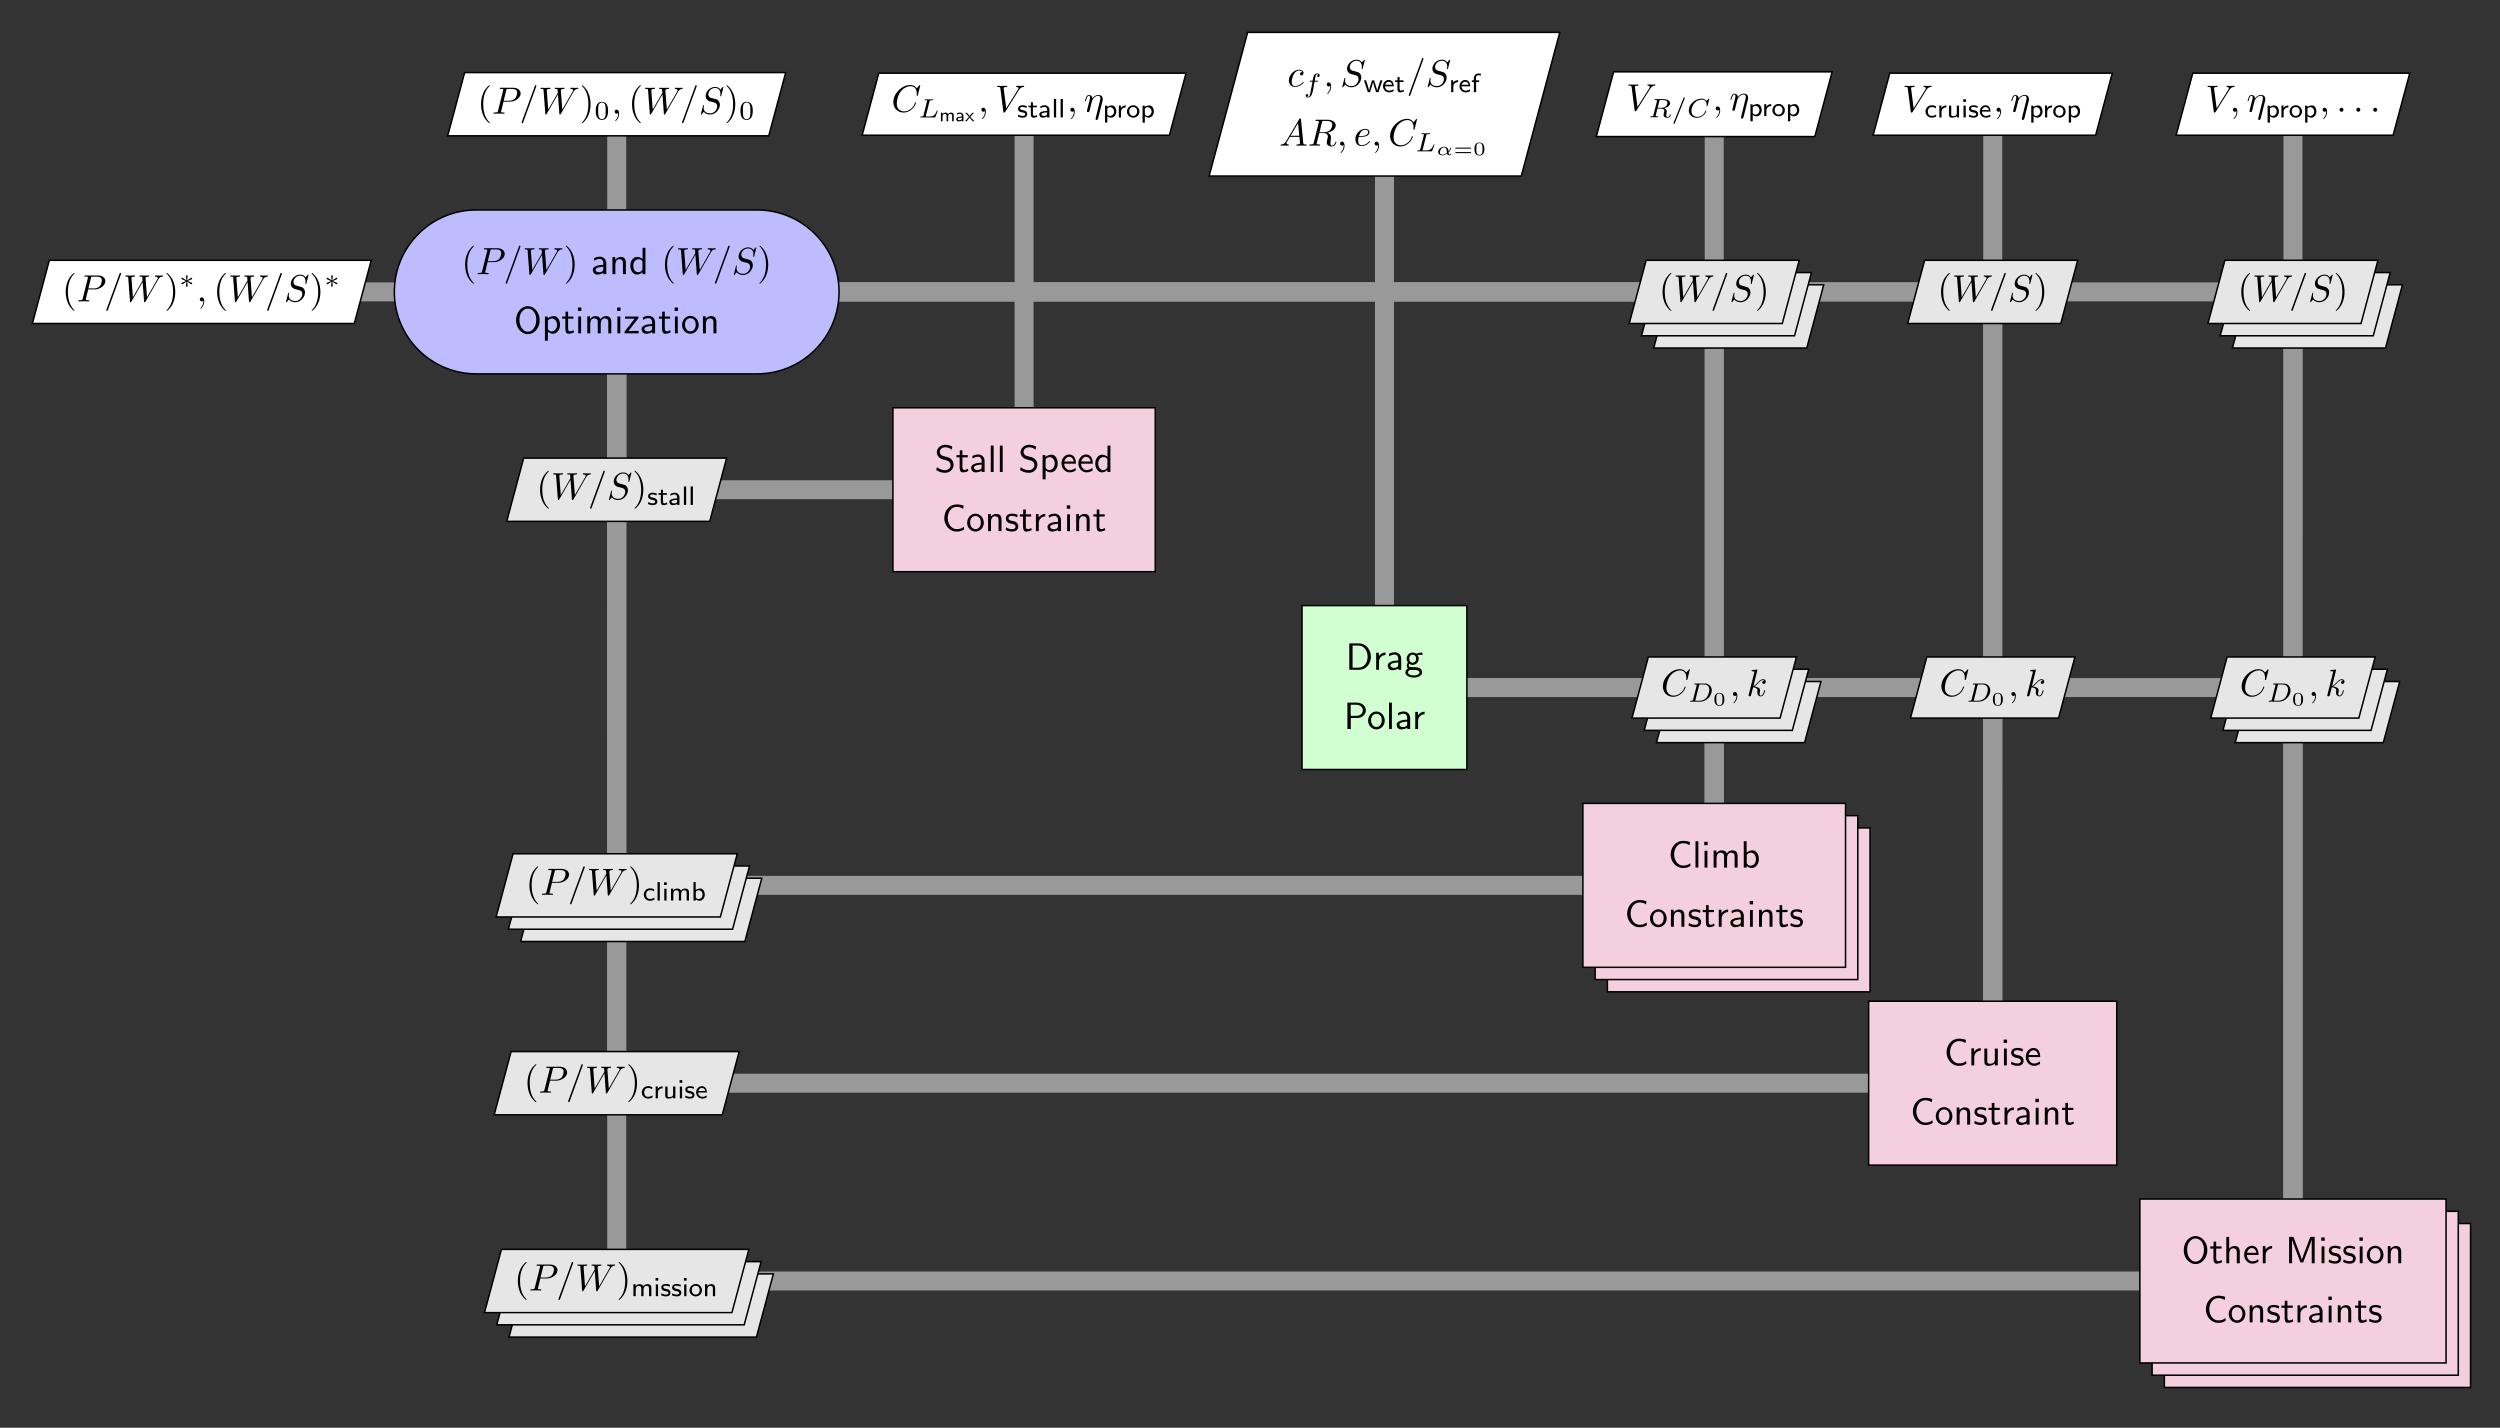 <?xml version="1.0" encoding="UTF-8"?>
<svg xmlns="http://www.w3.org/2000/svg" xmlns:xlink="http://www.w3.org/1999/xlink" width="656.43pt" height="374.877pt" viewBox="0 0 656.43 374.877" version="1.1">
<rect x="0" y="0" width="656.43" height="374.877" fill="#333333" stroke="none"/>
<defs>
<g>
<symbol overflow="visible" id="glyph0-0">
<path style="stroke:none;" d=""/>
</symbol>
<symbol overflow="visible" id="glyph0-1">
<path style="stroke:none;" d="M 3.297 2.391 C 3.297 2.359 3.297 2.344 3.125 2.172 C 1.891 0.922 1.562 -0.969 1.562 -2.5 C 1.562 -4.234 1.938 -5.969 3.172 -7.203 C 3.297 -7.328 3.297 -7.344 3.297 -7.375 C 3.297 -7.453 3.266 -7.484 3.203 -7.484 C 3.094 -7.484 2.203 -6.797 1.609 -5.531 C 1.109 -4.438 0.984 -3.328 0.984 -2.5 C 0.984 -1.719 1.094 -0.516 1.641 0.625 C 2.25 1.844 3.094 2.5 3.203 2.5 C 3.266 2.5 3.297 2.469 3.297 2.391 Z M 3.297 2.391 "/>
</symbol>
<symbol overflow="visible" id="glyph0-2">
<path style="stroke:none;" d="M 2.875 -2.5 C 2.875 -3.266 2.766 -4.469 2.219 -5.609 C 1.625 -6.828 0.766 -7.484 0.672 -7.484 C 0.609 -7.484 0.562 -7.438 0.562 -7.375 C 0.562 -7.344 0.562 -7.328 0.75 -7.141 C 1.734 -6.156 2.297 -4.578 2.297 -2.5 C 2.297 -0.781 1.938 0.969 0.703 2.219 C 0.562 2.344 0.562 2.359 0.562 2.391 C 0.562 2.453 0.609 2.5 0.672 2.5 C 0.766 2.5 1.672 1.812 2.25 0.547 C 2.766 -0.547 2.875 -1.656 2.875 -2.5 Z M 2.875 -2.5 "/>
</symbol>
<symbol overflow="visible" id="glyph1-0">
<path style="stroke:none;" d=""/>
</symbol>
<symbol overflow="visible" id="glyph1-1">
<path style="stroke:none;" d="M 3.016 -3.156 L 4.719 -3.156 C 6.125 -3.156 7.516 -4.188 7.516 -5.297 C 7.516 -6.078 6.859 -6.812 5.547 -6.812 L 2.328 -6.812 C 2.141 -6.812 2.031 -6.812 2.031 -6.625 C 2.031 -6.5 2.109 -6.5 2.312 -6.5 C 2.438 -6.5 2.625 -6.484 2.734 -6.484 C 2.906 -6.453 2.953 -6.438 2.953 -6.312 C 2.953 -6.281 2.953 -6.25 2.922 -6.125 L 1.578 -0.781 C 1.484 -0.391 1.469 -0.312 0.672 -0.312 C 0.516 -0.312 0.406 -0.312 0.406 -0.125 C 0.406 0 0.516 0 0.547 0 C 0.828 0 1.531 -0.031 1.812 -0.031 C 2.031 -0.031 2.25 -0.016 2.453 -0.016 C 2.672 -0.016 2.891 0 3.094 0 C 3.172 0 3.297 0 3.297 -0.203 C 3.297 -0.312 3.203 -0.312 3.016 -0.312 C 2.656 -0.312 2.375 -0.312 2.375 -0.484 C 2.375 -0.547 2.391 -0.594 2.406 -0.656 Z M 3.734 -6.125 C 3.828 -6.469 3.844 -6.5 4.281 -6.5 L 5.234 -6.5 C 6.062 -6.5 6.594 -6.234 6.594 -5.547 C 6.594 -5.156 6.391 -4.297 6 -3.938 C 5.5 -3.484 4.906 -3.406 4.469 -3.406 L 3.062 -3.406 Z M 3.734 -6.125 "/>
</symbol>
<symbol overflow="visible" id="glyph1-2">
<path style="stroke:none;" d="M 4.375 -7.094 C 4.422 -7.234 4.422 -7.266 4.422 -7.281 C 4.422 -7.391 4.344 -7.484 4.234 -7.484 C 4.156 -7.484 4.094 -7.453 4.062 -7.391 L 0.594 2.109 C 0.547 2.25 0.547 2.281 0.547 2.297 C 0.547 2.406 0.641 2.5 0.75 2.5 C 0.875 2.5 0.906 2.422 0.969 2.25 Z M 4.375 -7.094 "/>
</symbol>
<symbol overflow="visible" id="glyph1-3">
<path style="stroke:none;" d="M 9.141 -5.656 C 9.391 -6.094 9.625 -6.453 10.266 -6.5 C 10.344 -6.516 10.453 -6.516 10.453 -6.703 C 10.453 -6.734 10.406 -6.812 10.328 -6.812 C 10.094 -6.812 9.812 -6.781 9.562 -6.781 C 9.219 -6.781 8.859 -6.812 8.516 -6.812 C 8.469 -6.812 8.328 -6.812 8.328 -6.625 C 8.328 -6.516 8.422 -6.5 8.484 -6.5 C 8.719 -6.484 9.078 -6.406 9.078 -6.109 C 9.078 -6 9.016 -5.922 8.938 -5.781 L 6.25 -1.094 L 5.875 -6.031 C 5.875 -6.234 5.859 -6.484 6.578 -6.5 C 6.75 -6.5 6.844 -6.5 6.844 -6.703 C 6.844 -6.797 6.734 -6.812 6.703 -6.812 C 6.297 -6.812 5.875 -6.781 5.484 -6.781 C 5.25 -6.781 4.672 -6.812 4.438 -6.812 C 4.375 -6.812 4.25 -6.812 4.25 -6.609 C 4.25 -6.5 4.344 -6.5 4.484 -6.5 C 4.922 -6.5 5 -6.438 5.016 -6.25 L 5.078 -5.484 L 2.547 -1.094 L 2.172 -6.141 C 2.172 -6.266 2.172 -6.484 2.938 -6.5 C 3.031 -6.5 3.141 -6.5 3.141 -6.703 C 3.141 -6.812 3.016 -6.812 3 -6.812 C 2.609 -6.812 2.188 -6.781 1.781 -6.781 C 1.422 -6.781 1.062 -6.812 0.734 -6.812 C 0.672 -6.812 0.547 -6.812 0.547 -6.625 C 0.547 -6.5 0.641 -6.5 0.797 -6.5 C 1.297 -6.5 1.312 -6.406 1.328 -6.125 L 1.781 -0.047 C 1.781 0.141 1.797 0.219 1.938 0.219 C 2.047 0.219 2.078 0.156 2.172 0.016 L 5.109 -5.078 L 5.469 -0.047 C 5.5 0.172 5.516 0.219 5.625 0.219 C 5.766 0.219 5.828 0.125 5.875 0.031 Z M 9.141 -5.656 "/>
</symbol>
<symbol overflow="visible" id="glyph1-4">
<path style="stroke:none;" d="M 2.031 -0.016 C 2.031 -0.672 1.781 -1.062 1.391 -1.062 C 1.062 -1.062 0.859 -0.812 0.859 -0.531 C 0.859 -0.266 1.062 0 1.391 0 C 1.5 0 1.641 -0.047 1.734 -0.125 C 1.766 -0.156 1.781 -0.156 1.781 -0.156 C 1.797 -0.156 1.797 -0.156 1.797 -0.016 C 1.797 0.734 1.453 1.328 1.125 1.656 C 1.016 1.766 1.016 1.781 1.016 1.812 C 1.016 1.891 1.062 1.922 1.109 1.922 C 1.219 1.922 2.031 1.156 2.031 -0.016 Z M 2.031 -0.016 "/>
</symbol>
<symbol overflow="visible" id="glyph1-5">
<path style="stroke:none;" d="M 6.438 -6.922 C 6.438 -6.953 6.406 -7.031 6.312 -7.031 C 6.266 -7.031 6.266 -7.016 6.141 -6.875 L 5.656 -6.312 C 5.406 -6.781 4.891 -7.031 4.234 -7.031 C 2.969 -7.031 1.781 -5.875 1.781 -4.672 C 1.781 -3.875 2.297 -3.406 2.812 -3.266 L 3.875 -2.984 C 4.25 -2.891 4.797 -2.734 4.797 -1.922 C 4.797 -1.031 3.984 -0.094 3 -0.094 C 2.359 -0.094 1.25 -0.312 1.25 -1.547 C 1.25 -1.781 1.312 -2.031 1.312 -2.078 C 1.328 -2.125 1.328 -2.141 1.328 -2.156 C 1.328 -2.25 1.266 -2.266 1.219 -2.266 C 1.172 -2.266 1.141 -2.25 1.109 -2.219 C 1.078 -2.188 0.516 0.094 0.516 0.125 C 0.516 0.172 0.562 0.219 0.625 0.219 C 0.672 0.219 0.688 0.203 0.812 0.062 L 1.297 -0.5 C 1.719 0.078 2.406 0.219 2.984 0.219 C 4.344 0.219 5.516 -1.109 5.516 -2.344 C 5.516 -3.031 5.172 -3.375 5.031 -3.516 C 4.797 -3.734 4.641 -3.781 3.766 -4 C 3.531 -4.062 3.188 -4.172 3.094 -4.188 C 2.828 -4.281 2.484 -4.562 2.484 -5.094 C 2.484 -5.906 3.281 -6.75 4.234 -6.75 C 5.047 -6.75 5.656 -6.312 5.656 -5.203 C 5.656 -4.891 5.625 -4.703 5.625 -4.641 C 5.625 -4.641 5.625 -4.547 5.734 -4.547 C 5.844 -4.547 5.859 -4.578 5.891 -4.75 Z M 6.438 -6.922 "/>
</symbol>
<symbol overflow="visible" id="glyph1-6">
<path style="stroke:none;" d="M 7.578 -6.922 C 7.578 -6.953 7.562 -7.031 7.469 -7.031 C 7.438 -7.031 7.422 -7.016 7.312 -6.906 L 6.625 -6.141 C 6.531 -6.281 6.078 -7.031 4.969 -7.031 C 2.734 -7.031 0.5 -4.828 0.5 -2.516 C 0.5 -0.875 1.672 0.219 3.203 0.219 C 4.062 0.219 4.828 -0.172 5.359 -0.641 C 6.281 -1.453 6.453 -2.359 6.453 -2.391 C 6.453 -2.5 6.344 -2.5 6.328 -2.5 C 6.266 -2.5 6.219 -2.469 6.203 -2.391 C 6.109 -2.109 5.875 -1.391 5.188 -0.812 C 4.5 -0.266 3.875 -0.094 3.359 -0.094 C 2.469 -0.094 1.406 -0.609 1.406 -2.156 C 1.406 -2.734 1.609 -4.344 2.609 -5.516 C 3.219 -6.219 4.156 -6.719 5.047 -6.719 C 6.062 -6.719 6.656 -5.953 6.656 -4.797 C 6.656 -4.391 6.625 -4.391 6.625 -4.281 C 6.625 -4.188 6.734 -4.188 6.766 -4.188 C 6.891 -4.188 6.891 -4.203 6.953 -4.391 Z M 7.578 -6.922 "/>
</symbol>
<symbol overflow="visible" id="glyph1-7">
<path style="stroke:none;" d="M 6.266 -5.672 C 6.75 -6.453 7.172 -6.484 7.531 -6.5 C 7.656 -6.516 7.672 -6.672 7.672 -6.688 C 7.672 -6.766 7.609 -6.812 7.531 -6.812 C 7.281 -6.812 6.984 -6.781 6.719 -6.781 C 6.391 -6.781 6.047 -6.812 5.734 -6.812 C 5.672 -6.812 5.547 -6.812 5.547 -6.625 C 5.547 -6.516 5.625 -6.5 5.703 -6.5 C 5.969 -6.484 6.156 -6.375 6.156 -6.172 C 6.156 -6.016 6.016 -5.797 6.016 -5.797 L 2.953 -0.922 L 2.266 -6.203 C 2.266 -6.375 2.5 -6.5 2.953 -6.5 C 3.094 -6.5 3.203 -6.5 3.203 -6.703 C 3.203 -6.781 3.125 -6.812 3.078 -6.812 C 2.672 -6.812 2.25 -6.781 1.828 -6.781 C 1.656 -6.781 1.469 -6.781 1.281 -6.781 C 1.109 -6.781 0.922 -6.812 0.75 -6.812 C 0.672 -6.812 0.562 -6.812 0.562 -6.625 C 0.562 -6.5 0.641 -6.5 0.812 -6.5 C 1.359 -6.5 1.375 -6.406 1.406 -6.156 L 2.188 -0.016 C 2.219 0.188 2.266 0.219 2.391 0.219 C 2.547 0.219 2.594 0.172 2.672 0.047 Z M 6.266 -5.672 "/>
</symbol>
<symbol overflow="visible" id="glyph1-8">
<path style="stroke:none;" d="M 4.859 -2.766 C 4.922 -2.938 4.938 -3.078 4.938 -3.344 C 4.938 -3.984 4.547 -4.406 3.797 -4.406 C 3.016 -4.406 2.5 -3.891 2.25 -3.531 C 2.203 -4.109 1.781 -4.406 1.328 -4.406 C 0.875 -4.406 0.688 -4.016 0.594 -3.844 C 0.422 -3.5 0.297 -2.906 0.297 -2.875 C 0.297 -2.766 0.391 -2.766 0.406 -2.766 C 0.516 -2.766 0.516 -2.781 0.578 -3 C 0.75 -3.703 0.953 -4.188 1.312 -4.188 C 1.469 -4.188 1.609 -4.109 1.609 -3.734 C 1.609 -3.516 1.578 -3.406 1.453 -2.891 L 0.875 -0.594 C 0.844 -0.438 0.781 -0.203 0.781 -0.156 C 0.781 0.016 0.922 0.109 1.078 0.109 C 1.203 0.109 1.375 0.031 1.453 -0.172 C 1.453 -0.188 1.578 -0.656 1.641 -0.906 L 1.859 -1.797 C 1.906 -2.031 1.969 -2.25 2.031 -2.469 C 2.047 -2.531 2.125 -2.859 2.141 -2.922 C 2.156 -3.016 2.469 -3.562 2.812 -3.844 C 3.031 -4 3.344 -4.188 3.766 -4.188 C 4.203 -4.188 4.312 -3.844 4.312 -3.484 C 4.312 -3.438 4.312 -3.266 4.203 -2.859 L 3.078 1.719 C 3.047 1.844 3.047 1.859 3.047 1.891 C 3.047 2.031 3.156 2.156 3.312 2.156 C 3.625 2.156 3.703 1.859 3.734 1.75 Z M 4.859 -2.766 "/>
</symbol>
<symbol overflow="visible" id="glyph1-9">
<path style="stroke:none;" d="M 3.953 -3.781 C 3.781 -3.781 3.656 -3.781 3.516 -3.656 C 3.344 -3.5 3.328 -3.328 3.328 -3.266 C 3.328 -3.016 3.516 -2.906 3.703 -2.906 C 3.984 -2.906 4.25 -3.156 4.25 -3.547 C 4.25 -4.031 3.781 -4.406 3.078 -4.406 C 1.734 -4.406 0.406 -2.984 0.406 -1.578 C 0.406 -0.672 0.984 0.109 2.031 0.109 C 3.453 0.109 4.281 -0.953 4.281 -1.062 C 4.281 -1.125 4.234 -1.203 4.172 -1.203 C 4.109 -1.203 4.094 -1.172 4.031 -1.094 C 3.25 -0.109 2.156 -0.109 2.047 -0.109 C 1.422 -0.109 1.141 -0.594 1.141 -1.203 C 1.141 -1.609 1.344 -2.578 1.688 -3.188 C 2 -3.766 2.547 -4.188 3.094 -4.188 C 3.422 -4.188 3.812 -4.062 3.953 -3.781 Z M 3.953 -3.781 "/>
</symbol>
<symbol overflow="visible" id="glyph1-10">
<path style="stroke:none;" d="M 1.781 -1.141 C 1.391 -0.484 1 -0.344 0.562 -0.312 C 0.438 -0.297 0.344 -0.297 0.344 -0.109 C 0.344 -0.047 0.406 0 0.484 0 C 0.75 0 1.062 -0.031 1.328 -0.031 C 1.672 -0.031 2.016 0 2.328 0 C 2.391 0 2.516 0 2.516 -0.188 C 2.516 -0.297 2.438 -0.312 2.359 -0.312 C 2.141 -0.328 1.891 -0.406 1.891 -0.656 C 1.891 -0.781 1.953 -0.891 2.031 -1.031 L 2.797 -2.297 L 5.297 -2.297 C 5.312 -2.094 5.453 -0.734 5.453 -0.641 C 5.453 -0.344 4.938 -0.312 4.734 -0.312 C 4.594 -0.312 4.5 -0.312 4.5 -0.109 C 4.5 0 4.609 0 4.641 0 C 5.047 0 5.469 -0.031 5.875 -0.031 C 6.125 -0.031 6.766 0 7.016 0 C 7.062 0 7.188 0 7.188 -0.203 C 7.188 -0.312 7.094 -0.312 6.953 -0.312 C 6.344 -0.312 6.344 -0.375 6.312 -0.672 L 5.703 -6.891 C 5.688 -7.094 5.688 -7.141 5.516 -7.141 C 5.359 -7.141 5.312 -7.062 5.25 -6.969 Z M 2.984 -2.609 L 4.938 -5.906 L 5.266 -2.609 Z M 2.984 -2.609 "/>
</symbol>
<symbol overflow="visible" id="glyph1-11">
<path style="stroke:none;" d="M 3.734 -6.125 C 3.797 -6.359 3.828 -6.453 4.016 -6.484 C 4.109 -6.5 4.422 -6.5 4.625 -6.5 C 5.328 -6.5 6.438 -6.5 6.438 -5.516 C 6.438 -5.172 6.281 -4.484 5.891 -4.094 C 5.625 -3.844 5.109 -3.516 4.203 -3.516 L 3.094 -3.516 Z M 5.172 -3.391 C 6.188 -3.609 7.359 -4.312 7.359 -5.312 C 7.359 -6.172 6.469 -6.812 5.156 -6.812 L 2.328 -6.812 C 2.125 -6.812 2.031 -6.812 2.031 -6.609 C 2.031 -6.5 2.125 -6.5 2.312 -6.5 C 2.328 -6.5 2.516 -6.5 2.688 -6.484 C 2.875 -6.453 2.953 -6.453 2.953 -6.312 C 2.953 -6.281 2.953 -6.25 2.922 -6.125 L 1.578 -0.781 C 1.484 -0.391 1.469 -0.312 0.672 -0.312 C 0.5 -0.312 0.406 -0.312 0.406 -0.109 C 0.406 0 0.531 0 0.547 0 C 0.828 0 1.531 -0.031 1.797 -0.031 C 2.078 -0.031 2.797 0 3.078 0 C 3.156 0 3.266 0 3.266 -0.203 C 3.266 -0.312 3.188 -0.312 2.984 -0.312 C 2.625 -0.312 2.344 -0.312 2.344 -0.484 C 2.344 -0.547 2.359 -0.594 2.375 -0.656 L 3.031 -3.297 L 4.219 -3.297 C 5.125 -3.297 5.297 -2.734 5.297 -2.391 C 5.297 -2.25 5.219 -1.938 5.156 -1.703 C 5.094 -1.422 5 -1.062 5 -0.859 C 5 0.219 6.203 0.219 6.328 0.219 C 7.172 0.219 7.531 -0.781 7.531 -0.922 C 7.531 -1.047 7.422 -1.047 7.406 -1.047 C 7.312 -1.047 7.297 -0.984 7.281 -0.906 C 7.031 -0.172 6.594 0 6.375 0 C 6.047 0 5.969 -0.219 5.969 -0.609 C 5.969 -0.922 6.031 -1.422 6.078 -1.75 C 6.094 -1.891 6.109 -2.078 6.109 -2.219 C 6.109 -2.984 5.438 -3.297 5.172 -3.391 Z M 5.172 -3.391 "/>
</symbol>
<symbol overflow="visible" id="glyph1-12">
<path style="stroke:none;" d="M 1.859 -2.297 C 2.156 -2.297 2.891 -2.328 3.391 -2.531 C 4.094 -2.828 4.141 -3.422 4.141 -3.562 C 4.141 -4 3.766 -4.406 3.078 -4.406 C 1.969 -4.406 0.453 -3.438 0.453 -1.688 C 0.453 -0.672 1.047 0.109 2.031 0.109 C 3.453 0.109 4.281 -0.953 4.281 -1.062 C 4.281 -1.125 4.234 -1.203 4.172 -1.203 C 4.109 -1.203 4.094 -1.172 4.031 -1.094 C 3.25 -0.109 2.156 -0.109 2.047 -0.109 C 1.266 -0.109 1.172 -0.953 1.172 -1.266 C 1.172 -1.391 1.188 -1.688 1.328 -2.297 Z M 1.391 -2.516 C 1.781 -4.031 2.812 -4.188 3.078 -4.188 C 3.531 -4.188 3.812 -3.891 3.812 -3.562 C 3.812 -2.516 2.219 -2.516 1.797 -2.516 Z M 1.391 -2.516 "/>
</symbol>
<symbol overflow="visible" id="glyph1-13">
<path style="stroke:none;" d="M 1.906 -0.531 C 1.906 -0.812 1.672 -1.062 1.391 -1.062 C 1.094 -1.062 0.859 -0.812 0.859 -0.531 C 0.859 -0.234 1.094 0 1.391 0 C 1.672 0 1.906 -0.234 1.906 -0.531 Z M 1.906 -0.531 "/>
</symbol>
<symbol overflow="visible" id="glyph1-14">
<path style="stroke:none;" d="M 2.859 -6.812 C 2.859 -6.812 2.859 -6.922 2.734 -6.922 C 2.5 -6.922 1.781 -6.844 1.516 -6.812 C 1.438 -6.812 1.328 -6.797 1.328 -6.625 C 1.328 -6.5 1.422 -6.5 1.562 -6.5 C 2.047 -6.5 2.062 -6.438 2.062 -6.328 L 2.031 -6.125 L 0.594 -0.391 C 0.547 -0.25 0.547 -0.234 0.547 -0.172 C 0.547 0.062 0.75 0.109 0.844 0.109 C 0.969 0.109 1.109 0.016 1.172 -0.094 C 1.219 -0.188 1.672 -2.031 1.734 -2.281 C 2.078 -2.25 2.891 -2.094 2.891 -1.438 C 2.891 -1.359 2.891 -1.328 2.859 -1.219 C 2.844 -1.109 2.828 -0.984 2.828 -0.875 C 2.828 -0.297 3.219 0.109 3.734 0.109 C 4.031 0.109 4.312 -0.047 4.531 -0.422 C 4.781 -0.859 4.891 -1.406 4.891 -1.422 C 4.891 -1.531 4.797 -1.531 4.766 -1.531 C 4.672 -1.531 4.656 -1.484 4.625 -1.344 C 4.422 -0.625 4.203 -0.109 3.766 -0.109 C 3.562 -0.109 3.438 -0.219 3.438 -0.578 C 3.438 -0.75 3.484 -0.984 3.516 -1.141 C 3.562 -1.312 3.562 -1.344 3.562 -1.453 C 3.562 -2.094 2.938 -2.375 2.078 -2.5 C 2.391 -2.672 2.719 -2.984 2.938 -3.234 C 3.422 -3.766 3.875 -4.188 4.359 -4.188 C 4.422 -4.188 4.438 -4.188 4.453 -4.172 C 4.578 -4.156 4.578 -4.156 4.672 -4.094 C 4.688 -4.094 4.688 -4.078 4.703 -4.062 C 4.234 -4.031 4.141 -3.641 4.141 -3.516 C 4.141 -3.359 4.25 -3.172 4.516 -3.172 C 4.781 -3.172 5.062 -3.391 5.062 -3.781 C 5.062 -4.078 4.828 -4.406 4.391 -4.406 C 4.109 -4.406 3.656 -4.328 2.938 -3.531 C 2.594 -3.156 2.203 -2.75 1.828 -2.609 Z M 2.859 -6.812 "/>
</symbol>
<symbol overflow="visible" id="glyph2-0">
<path style="stroke:none;" d=""/>
</symbol>
<symbol overflow="visible" id="glyph2-1">
<path style="stroke:none;" d="M 3.594 -2.219 C 3.594 -2.984 3.5 -3.547 3.188 -4.031 C 2.969 -4.344 2.531 -4.625 1.984 -4.625 C 0.359 -4.625 0.359 -2.719 0.359 -2.219 C 0.359 -1.719 0.359 0.141 1.984 0.141 C 3.594 0.141 3.594 -1.719 3.594 -2.219 Z M 1.984 -0.062 C 1.656 -0.062 1.234 -0.25 1.094 -0.812 C 1 -1.219 1 -1.797 1 -2.312 C 1 -2.828 1 -3.359 1.094 -3.734 C 1.25 -4.281 1.688 -4.438 1.984 -4.438 C 2.359 -4.438 2.719 -4.203 2.844 -3.797 C 2.953 -3.422 2.969 -2.922 2.969 -2.312 C 2.969 -1.797 2.969 -1.281 2.875 -0.844 C 2.734 -0.203 2.266 -0.062 1.984 -0.062 Z M 1.984 -0.062 "/>
</symbol>
<symbol overflow="visible" id="glyph3-0">
<path style="stroke:none;" d=""/>
</symbol>
<symbol overflow="visible" id="glyph3-1">
<path style="stroke:none;" d="M 2.875 -4.188 C 2.938 -4.438 2.953 -4.516 3.594 -4.516 C 3.812 -4.516 3.875 -4.516 3.875 -4.656 C 3.875 -4.672 3.875 -4.766 3.766 -4.766 C 3.609 -4.766 3.422 -4.75 3.25 -4.734 C 3.078 -4.734 2.859 -4.734 2.688 -4.734 C 2.547 -4.734 2.359 -4.734 2.203 -4.734 C 2.062 -4.734 1.891 -4.766 1.75 -4.766 C 1.719 -4.766 1.609 -4.766 1.609 -4.609 C 1.609 -4.516 1.688 -4.516 1.828 -4.516 C 1.844 -4.516 1.969 -4.516 2.094 -4.5 C 2.25 -4.484 2.266 -4.469 2.266 -4.391 C 2.266 -4.391 2.266 -4.344 2.234 -4.25 L 1.297 -0.547 C 1.234 -0.312 1.219 -0.25 0.688 -0.25 C 0.578 -0.25 0.484 -0.25 0.484 -0.109 C 0.484 0 0.562 0 0.688 0 L 4.188 0 C 4.375 0 4.375 0 4.438 -0.141 C 4.5 -0.328 5.031 -1.672 5.031 -1.734 C 5.031 -1.75 5.016 -1.828 4.906 -1.828 C 4.828 -1.828 4.812 -1.797 4.766 -1.688 C 4.5 -1.031 4.188 -0.25 2.922 -0.25 L 2.125 -0.25 C 1.922 -0.25 1.906 -0.266 1.906 -0.328 C 1.906 -0.328 1.906 -0.359 1.938 -0.469 Z M 2.875 -4.188 "/>
</symbol>
<symbol overflow="visible" id="glyph3-2">
<path style="stroke:none;" d="M 2.844 -2.75 L 3.516 -2.75 C 3.656 -2.75 3.75 -2.75 3.75 -2.906 C 3.75 -3 3.656 -3 3.531 -3 L 2.891 -3 C 3.047 -3.891 3.094 -4.203 3.156 -4.406 C 3.188 -4.562 3.344 -4.703 3.516 -4.703 C 3.516 -4.703 3.703 -4.703 3.844 -4.625 C 3.547 -4.531 3.531 -4.281 3.531 -4.25 C 3.531 -4.094 3.656 -3.984 3.812 -3.984 C 4 -3.984 4.203 -4.141 4.203 -4.406 C 4.203 -4.734 3.875 -4.906 3.516 -4.906 C 3.203 -4.906 2.859 -4.734 2.672 -4.391 C 2.531 -4.125 2.484 -3.812 2.328 -3 L 1.781 -3 C 1.641 -3 1.547 -3 1.547 -2.844 C 1.547 -2.75 1.641 -2.75 1.766 -2.75 L 2.281 -2.75 C 2.281 -2.703 1.844 -0.203 1.672 0.547 C 1.641 0.703 1.516 1.219 1.188 1.219 C 1.172 1.219 1.016 1.219 0.875 1.141 C 1.156 1.047 1.188 0.797 1.188 0.766 C 1.188 0.609 1.062 0.5 0.906 0.5 C 0.719 0.5 0.516 0.656 0.516 0.922 C 0.516 1.234 0.844 1.422 1.188 1.422 C 1.625 1.422 1.938 0.969 2.016 0.812 C 2.266 0.344 2.438 -0.516 2.453 -0.594 Z M 2.844 -2.75 "/>
</symbol>
<symbol overflow="visible" id="glyph3-3">
<path style="stroke:none;" d="M 2.875 -4.266 C 2.922 -4.469 2.938 -4.484 3.094 -4.516 L 3.547 -4.516 C 4.188 -4.516 4.984 -4.516 4.984 -3.797 C 4.984 -3.5 4.859 -3.062 4.531 -2.812 C 4.25 -2.594 3.812 -2.484 3.328 -2.484 L 2.438 -2.484 Z M 4.141 -2.375 C 4.969 -2.562 5.703 -3.062 5.703 -3.688 C 5.703 -4.281 5 -4.766 3.984 -4.766 L 1.844 -4.766 C 1.719 -4.766 1.625 -4.766 1.625 -4.609 C 1.625 -4.516 1.703 -4.516 1.844 -4.516 C 1.859 -4.516 1.984 -4.516 2.109 -4.5 C 2.266 -4.484 2.266 -4.469 2.266 -4.391 C 2.266 -4.391 2.266 -4.344 2.25 -4.25 L 1.312 -0.547 C 1.266 -0.312 1.25 -0.25 0.703 -0.25 C 0.578 -0.25 0.5 -0.25 0.5 -0.109 C 0.5 -0.031 0.547 0 0.609 0 C 0.734 0 0.906 -0.016 1.031 -0.016 C 1.172 -0.016 1.375 -0.031 1.5 -0.031 C 1.641 -0.031 1.797 -0.016 1.938 -0.016 C 2.094 -0.016 2.266 0 2.406 0 C 2.453 0 2.562 0 2.562 -0.141 C 2.562 -0.25 2.484 -0.25 2.328 -0.25 C 2.219 -0.25 2.188 -0.25 2.062 -0.266 C 1.906 -0.281 1.906 -0.297 1.906 -0.375 C 1.906 -0.375 1.906 -0.422 1.938 -0.516 L 2.375 -2.281 L 3.328 -2.281 C 3.922 -2.281 4.188 -1.984 4.188 -1.656 C 4.188 -1.562 4.125 -1.328 4.078 -1.172 C 4 -0.844 3.969 -0.75 3.969 -0.625 C 3.969 -0.078 4.484 0.141 5 0.141 C 5.641 0.141 5.922 -0.547 5.922 -0.672 C 5.922 -0.688 5.906 -0.766 5.797 -0.766 C 5.703 -0.766 5.688 -0.719 5.672 -0.641 C 5.578 -0.344 5.312 -0.062 5.031 -0.062 C 4.844 -0.062 4.703 -0.125 4.703 -0.516 C 4.703 -0.688 4.75 -1.047 4.781 -1.234 C 4.812 -1.422 4.812 -1.484 4.812 -1.562 C 4.812 -1.641 4.812 -1.875 4.609 -2.078 C 4.484 -2.219 4.297 -2.312 4.141 -2.375 Z M 4.141 -2.375 "/>
</symbol>
<symbol overflow="visible" id="glyph3-4">
<path style="stroke:none;" d="M 3.484 -4.922 C 3.531 -5.016 3.531 -5.031 3.531 -5.047 C 3.531 -5.156 3.438 -5.219 3.359 -5.219 C 3.25 -5.219 3.219 -5.141 3.172 -5.047 L 0.578 1.438 C 0.531 1.531 0.531 1.547 0.531 1.562 C 0.531 1.672 0.625 1.734 0.703 1.734 C 0.828 1.734 0.859 1.656 0.891 1.562 Z M 3.484 -4.922 "/>
</symbol>
<symbol overflow="visible" id="glyph3-5">
<path style="stroke:none;" d="M 5.875 -4.812 C 5.875 -4.844 5.859 -4.906 5.781 -4.906 C 5.734 -4.906 5.719 -4.891 5.656 -4.812 L 5.156 -4.281 C 5.094 -4.359 4.703 -4.906 3.844 -4.906 C 2.141 -4.906 0.484 -3.406 0.484 -1.828 C 0.484 -0.688 1.375 0.141 2.625 0.141 C 3 0.141 3.672 0.062 4.391 -0.547 C 4.938 -1.016 5.094 -1.609 5.094 -1.672 C 5.094 -1.766 5.016 -1.766 4.969 -1.766 C 4.891 -1.766 4.875 -1.734 4.844 -1.656 C 4.562 -0.703 3.594 -0.109 2.75 -0.109 C 2 -0.109 1.188 -0.516 1.188 -1.609 C 1.188 -1.812 1.234 -2.906 2.031 -3.797 C 2.516 -4.328 3.25 -4.641 3.906 -4.641 C 4.719 -4.641 5.188 -4.062 5.188 -3.281 C 5.188 -3.094 5.172 -3.031 5.172 -3 C 5.172 -2.906 5.266 -2.906 5.297 -2.906 C 5.406 -2.906 5.406 -2.922 5.438 -3.062 Z M 5.875 -4.812 "/>
</symbol>
<symbol overflow="visible" id="glyph3-6">
<path style="stroke:none;" d="M 1.312 -0.547 C 1.266 -0.312 1.25 -0.25 0.703 -0.25 C 0.578 -0.25 0.5 -0.25 0.5 -0.094 C 0.5 0 0.578 0 0.703 0 L 3.188 0 C 4.734 0 6.219 -1.422 6.219 -2.938 C 6.219 -3.953 5.516 -4.766 4.391 -4.766 L 1.844 -4.766 C 1.703 -4.766 1.625 -4.766 1.625 -4.609 C 1.625 -4.516 1.703 -4.516 1.859 -4.516 C 1.969 -4.516 2 -4.516 2.125 -4.5 C 2.266 -4.484 2.266 -4.469 2.266 -4.391 C 2.266 -4.391 2.266 -4.344 2.25 -4.25 Z M 2.875 -4.266 C 2.938 -4.484 2.938 -4.516 3.234 -4.516 L 4.125 -4.516 C 4.906 -4.516 5.562 -4.125 5.562 -3.172 C 5.562 -3.016 5.484 -1.812 4.797 -1.016 C 4.516 -0.703 3.922 -0.25 3.062 -0.25 L 2.125 -0.25 C 1.906 -0.25 1.891 -0.266 1.891 -0.328 C 1.891 -0.328 1.891 -0.359 1.922 -0.469 Z M 2.875 -4.266 "/>
</symbol>
<symbol overflow="visible" id="glyph4-0">
<path style="stroke:none;" d=""/>
</symbol>
<symbol overflow="visible" id="glyph4-1">
<path style="stroke:none;" d="M 3.781 -1.469 C 3.781 -1.859 3.672 -2.266 3.062 -2.266 C 2.641 -2.266 2.375 -2.016 2.266 -1.859 C 2.219 -2 2.094 -2.266 1.594 -2.266 C 1.312 -2.266 1.031 -2.141 0.812 -1.891 L 0.812 -2.25 L 0.406 -2.25 L 0.406 0 L 0.844 0 L 0.844 -1.219 C 0.844 -1.547 0.984 -1.938 1.375 -1.938 C 1.891 -1.938 1.891 -1.578 1.891 -1.438 L 1.891 0 L 2.312 0 L 2.312 -1.219 C 2.312 -1.547 2.453 -1.938 2.844 -1.938 C 3.359 -1.938 3.359 -1.578 3.359 -1.438 L 3.359 0 L 3.781 0 Z M 3.781 -1.469 "/>
</symbol>
<symbol overflow="visible" id="glyph4-2">
<path style="stroke:none;" d="M 2.125 -1.438 C 2.125 -1.938 1.734 -2.281 1.234 -2.281 C 0.922 -2.281 0.688 -2.219 0.406 -2.078 L 0.438 -1.703 C 0.609 -1.812 0.844 -1.969 1.234 -1.969 C 1.453 -1.969 1.688 -1.797 1.688 -1.438 L 1.688 -1.234 C 0.953 -1.203 0.219 -1.047 0.219 -0.594 C 0.219 -0.344 0.391 0.047 0.828 0.047 C 1.047 0.047 1.438 0 1.703 -0.188 L 1.703 0 L 2.125 0 Z M 1.688 -0.703 C 1.688 -0.609 1.688 -0.484 1.516 -0.375 C 1.359 -0.281 1.156 -0.281 1.109 -0.281 C 0.828 -0.281 0.625 -0.406 0.625 -0.594 C 0.625 -0.906 1.469 -0.938 1.688 -0.953 Z M 1.688 -0.703 "/>
</symbol>
<symbol overflow="visible" id="glyph4-3">
<path style="stroke:none;" d="M 1.375 -1.141 L 2.344 -2.219 L 1.906 -2.219 L 1.203 -1.391 L 0.484 -2.219 L 0.031 -2.219 L 1.031 -1.141 L 0 0 L 0.438 0 L 1.203 -0.938 L 1.984 0 L 2.438 0 Z M 1.375 -1.141 "/>
</symbol>
<symbol overflow="visible" id="glyph5-0">
<path style="stroke:none;" d=""/>
</symbol>
<symbol overflow="visible" id="glyph5-1">
<path style="stroke:none;" d="M 2.547 -2.984 C 2.062 -3.172 1.719 -3.203 1.469 -3.203 C 1.297 -3.203 0.25 -3.203 0.25 -2.266 C 0.25 -1.938 0.422 -1.766 0.516 -1.672 C 0.766 -1.438 1.047 -1.375 1.422 -1.312 C 1.75 -1.25 2.125 -1.172 2.125 -0.844 C 2.125 -0.406 1.547 -0.406 1.453 -0.406 C 1 -0.406 0.578 -0.562 0.312 -0.766 L 0.203 -0.234 C 0.453 -0.125 0.875 0.062 1.453 0.062 C 1.766 0.062 2.062 0.016 2.328 -0.172 C 2.578 -0.359 2.672 -0.672 2.672 -0.906 C 2.672 -1.031 2.656 -1.297 2.359 -1.562 C 2.109 -1.797 1.859 -1.844 1.516 -1.906 C 1.109 -1.984 0.781 -2.047 0.781 -2.359 C 0.781 -2.75 1.297 -2.75 1.406 -2.75 C 1.797 -2.75 2.109 -2.672 2.453 -2.484 Z M 2.547 -2.984 "/>
</symbol>
<symbol overflow="visible" id="glyph5-2">
<path style="stroke:none;" d="M 1.312 -2.656 L 2.344 -2.656 L 2.344 -3.094 L 1.312 -3.094 L 1.312 -3.984 L 0.781 -3.984 L 0.781 -3.094 L 0.141 -3.094 L 0.141 -2.656 L 0.75 -2.656 L 0.75 -0.891 C 0.75 -0.422 0.875 0.062 1.375 0.062 C 1.875 0.062 2.266 -0.094 2.469 -0.188 L 2.344 -0.641 C 2.125 -0.469 1.875 -0.406 1.672 -0.406 C 1.391 -0.406 1.312 -0.703 1.312 -1.016 Z M 1.312 -2.656 "/>
</symbol>
<symbol overflow="visible" id="glyph5-3">
<path style="stroke:none;" d="M 2.969 -2 C 2.969 -2.719 2.422 -3.203 1.734 -3.203 C 1.297 -3.203 0.969 -3.109 0.578 -2.906 L 0.609 -2.391 C 0.844 -2.547 1.188 -2.75 1.734 -2.75 C 2.047 -2.75 2.359 -2.516 2.359 -2 L 2.359 -1.719 C 1.328 -1.688 0.312 -1.469 0.312 -0.828 C 0.312 -0.469 0.547 0.062 1.156 0.062 C 1.469 0.062 2.016 0 2.391 -0.266 L 2.391 0 L 2.969 0 Z M 2.359 -0.984 C 2.359 -0.844 2.359 -0.672 2.125 -0.516 C 1.891 -0.391 1.625 -0.391 1.547 -0.391 C 1.156 -0.391 0.875 -0.562 0.875 -0.828 C 0.875 -1.281 2.047 -1.312 2.359 -1.328 Z M 2.359 -0.984 "/>
</symbol>
<symbol overflow="visible" id="glyph5-4">
<path style="stroke:none;" d="M 1.172 -4.844 L 0.578 -4.844 L 0.578 0 L 1.172 0 Z M 1.172 -4.844 "/>
</symbol>
<symbol overflow="visible" id="glyph5-5">
<path style="stroke:none;" d="M 1.203 -0.328 C 1.562 0 1.969 0.062 2.203 0.062 C 2.938 0.062 3.562 -0.641 3.562 -1.547 C 3.562 -2.391 3.109 -3.156 2.422 -3.156 C 2.109 -3.156 1.578 -3.078 1.172 -2.766 L 1.172 -3.094 L 0.594 -3.094 L 0.594 1.359 L 1.203 1.359 Z M 1.203 -2.312 C 1.359 -2.516 1.625 -2.688 1.969 -2.688 C 2.516 -2.688 2.969 -2.172 2.969 -1.547 C 2.969 -0.859 2.438 -0.391 1.891 -0.391 C 1.797 -0.391 1.609 -0.406 1.438 -0.547 C 1.219 -0.703 1.203 -0.812 1.203 -0.953 Z M 1.203 -2.312 "/>
</symbol>
<symbol overflow="visible" id="glyph5-6">
<path style="stroke:none;" d="M 1.172 -1.484 C 1.172 -2.234 1.812 -2.641 2.422 -2.641 L 2.422 -3.156 C 1.828 -3.156 1.406 -2.875 1.125 -2.5 L 1.125 -3.141 L 0.594 -3.141 L 0.594 0 L 1.172 0 Z M 1.172 -1.484 "/>
</symbol>
<symbol overflow="visible" id="glyph5-7">
<path style="stroke:none;" d="M 3.484 -1.531 C 3.484 -2.453 2.75 -3.203 1.844 -3.203 C 0.938 -3.203 0.203 -2.438 0.203 -1.531 C 0.203 -0.641 0.953 0.062 1.844 0.062 C 2.75 0.062 3.484 -0.641 3.484 -1.531 Z M 1.844 -0.406 C 1.297 -0.406 0.812 -0.812 0.812 -1.609 C 0.812 -2.391 1.328 -2.734 1.844 -2.734 C 2.375 -2.734 2.875 -2.375 2.875 -1.609 C 2.875 -0.812 2.391 -0.406 1.844 -0.406 Z M 1.844 -0.406 "/>
</symbol>
<symbol overflow="visible" id="glyph5-8">
<path style="stroke:none;" d="M 4.953 -3.094 L 4.406 -3.094 C 4.344 -2.906 3.953 -1.719 3.734 -1 C 3.672 -0.797 3.609 -0.578 3.594 -0.406 L 3.578 -0.406 C 3.547 -0.703 3.297 -1.453 3.281 -1.5 L 2.766 -3.094 L 2.234 -3.094 C 2.031 -2.5 1.516 -0.938 1.453 -0.422 C 1.391 -0.922 0.875 -2.453 0.766 -2.797 C 0.703 -2.969 0.703 -2.969 0.672 -3.094 L 0.109 -3.094 L 1.125 0 L 1.703 0 C 1.719 -0.031 1.906 -0.578 2.141 -1.359 C 2.25 -1.688 2.453 -2.359 2.5 -2.672 C 2.516 -2.531 2.562 -2.375 2.609 -2.203 C 2.656 -2.031 2.703 -1.844 2.75 -1.672 L 3.297 0 L 3.938 0 Z M 4.953 -3.094 "/>
</symbol>
<symbol overflow="visible" id="glyph5-9">
<path style="stroke:none;" d="M 3 -0.766 C 2.609 -0.484 2.172 -0.391 1.875 -0.391 C 1.266 -0.391 0.797 -0.891 0.781 -1.531 L 3.062 -1.531 C 3.062 -1.844 3.031 -2.312 2.766 -2.703 C 2.516 -3.062 2.094 -3.203 1.75 -3.203 C 0.906 -3.203 0.25 -2.453 0.25 -1.562 C 0.25 -0.672 0.938 0.062 1.859 0.062 C 2.266 0.062 2.688 -0.047 3.031 -0.266 Z M 0.828 -1.938 C 0.984 -2.5 1.406 -2.734 1.75 -2.734 C 2.062 -2.734 2.516 -2.594 2.641 -1.938 Z M 0.828 -1.938 "/>
</symbol>
<symbol overflow="visible" id="glyph5-10">
<path style="stroke:none;" d="M 1.328 -2.656 L 2.125 -2.656 L 2.125 -3.094 L 1.297 -3.094 L 1.297 -3.891 C 1.297 -4.375 1.734 -4.453 1.969 -4.453 C 2.125 -4.453 2.312 -4.422 2.562 -4.328 L 2.562 -4.844 C 2.391 -4.875 2.172 -4.906 1.984 -4.906 C 1.266 -4.906 0.734 -4.391 0.734 -3.703 L 0.734 -3.094 L 0.203 -3.094 L 0.203 -2.656 L 0.734 -2.656 L 0.734 0 L 1.328 0 Z M 1.328 -2.656 "/>
</symbol>
<symbol overflow="visible" id="glyph5-11">
<path style="stroke:none;" d="M 3.031 -0.766 C 2.688 -0.531 2.312 -0.406 1.875 -0.406 C 1.234 -0.406 0.859 -0.922 0.859 -1.547 C 0.859 -2.094 1.141 -2.719 1.891 -2.719 C 2.375 -2.719 2.594 -2.625 2.953 -2.391 L 3.031 -2.906 C 2.625 -3.109 2.438 -3.203 1.891 -3.203 C 0.844 -3.203 0.25 -2.359 0.25 -1.547 C 0.25 -0.703 0.922 0.062 1.875 0.062 C 2.359 0.062 2.781 -0.078 3.078 -0.25 Z M 3.031 -0.766 "/>
</symbol>
<symbol overflow="visible" id="glyph5-12">
<path style="stroke:none;" d="M 3.234 -3.094 L 2.641 -3.094 L 2.641 -1.078 C 2.641 -0.516 2.156 -0.344 1.75 -0.344 C 1.234 -0.344 1.188 -0.484 1.188 -0.797 L 1.188 -3.094 L 0.578 -3.094 L 0.578 -0.766 C 0.578 -0.141 0.844 0.062 1.344 0.062 C 1.625 0.062 2.234 0.016 2.656 -0.328 L 2.656 0 L 3.234 0 Z M 3.234 -3.094 "/>
</symbol>
<symbol overflow="visible" id="glyph5-13">
<path style="stroke:none;" d="M 1.219 -4.781 L 0.516 -4.781 L 0.516 -4.078 L 1.219 -4.078 Z M 1.172 -3.094 L 0.578 -3.094 L 0.578 0 L 1.172 0 Z M 1.172 -3.094 "/>
</symbol>
<symbol overflow="visible" id="glyph5-14">
<path style="stroke:none;" d="M 5.297 -2.062 C 5.297 -2.609 5.141 -3.156 4.281 -3.156 C 3.688 -3.156 3.328 -2.828 3.156 -2.594 C 3.094 -2.781 2.922 -3.156 2.219 -3.156 C 1.828 -3.156 1.438 -3 1.141 -2.641 L 1.141 -3.141 L 0.578 -3.141 L 0.578 0 L 1.188 0 L 1.188 -1.688 C 1.188 -2.156 1.375 -2.703 1.922 -2.703 C 2.641 -2.703 2.641 -2.219 2.641 -2.016 L 2.641 0 L 3.234 0 L 3.234 -1.688 C 3.234 -2.156 3.438 -2.703 3.969 -2.703 C 4.688 -2.703 4.688 -2.219 4.688 -2.016 L 4.688 0 L 5.297 0 Z M 5.297 -2.062 "/>
</symbol>
<symbol overflow="visible" id="glyph5-15">
<path style="stroke:none;" d="M 1.172 -4.844 L 0.594 -4.844 L 0.594 0 L 1.203 0 L 1.203 -0.328 C 1.359 -0.188 1.688 0.062 2.188 0.062 C 2.953 0.062 3.562 -0.641 3.562 -1.547 C 3.562 -2.391 3.094 -3.156 2.391 -3.156 C 1.953 -3.156 1.531 -3.031 1.172 -2.766 Z M 1.203 -2.188 C 1.203 -2.312 1.203 -2.391 1.438 -2.547 C 1.547 -2.609 1.734 -2.703 1.969 -2.703 C 2.438 -2.703 2.969 -2.391 2.969 -1.547 C 2.969 -0.703 2.391 -0.391 1.891 -0.391 C 1.641 -0.391 1.391 -0.516 1.203 -0.828 Z M 1.203 -2.188 "/>
</symbol>
<symbol overflow="visible" id="glyph5-16">
<path style="stroke:none;" d="M 3.234 -2.062 C 3.234 -2.609 3.078 -3.156 2.219 -3.156 C 1.828 -3.156 1.438 -3 1.141 -2.641 L 1.141 -3.141 L 0.578 -3.141 L 0.578 0 L 1.188 0 L 1.188 -1.688 C 1.188 -2.156 1.375 -2.703 1.922 -2.703 C 2.641 -2.703 2.641 -2.219 2.641 -2.016 L 2.641 0 L 3.234 0 Z M 3.234 -2.062 "/>
</symbol>
<symbol overflow="visible" id="glyph6-0">
<path style="stroke:none;" d=""/>
</symbol>
<symbol overflow="visible" id="glyph6-1">
<path style="stroke:none;" d="M 3.266 -0.703 C 3.703 -1.094 3.938 -1.781 3.938 -1.891 C 3.938 -1.953 3.875 -1.953 3.844 -1.953 C 3.75 -1.953 3.75 -1.938 3.719 -1.844 C 3.609 -1.438 3.375 -1.109 3.25 -0.953 C 3.234 -1.078 3.234 -1.078 3.219 -1.219 C 3.156 -1.969 2.562 -2.203 2.109 -2.203 C 1.281 -2.203 0.531 -1.531 0.531 -0.859 C 0.531 -0.344 0.938 0.062 1.578 0.062 C 1.828 0.062 2.312 0 2.875 -0.375 C 2.953 -0.156 3.156 0.062 3.469 0.062 C 3.812 0.062 4 -0.188 4 -0.297 C 4 -0.375 3.938 -0.375 3.891 -0.375 C 3.828 -0.375 3.812 -0.375 3.781 -0.297 C 3.719 -0.141 3.531 -0.109 3.484 -0.109 C 3.391 -0.109 3.297 -0.203 3.266 -0.703 Z M 2.828 -0.562 C 2.641 -0.422 2.172 -0.109 1.594 -0.109 C 1.281 -0.109 0.984 -0.266 0.984 -0.703 C 0.984 -0.859 1.062 -1.328 1.312 -1.641 C 1.484 -1.859 1.781 -2.031 2.094 -2.031 C 2.609 -2.031 2.734 -1.531 2.766 -1.234 C 2.781 -1.125 2.797 -0.859 2.828 -0.562 Z M 2.828 -0.562 "/>
</symbol>
<symbol overflow="visible" id="glyph7-0">
<path style="stroke:none;" d=""/>
</symbol>
<symbol overflow="visible" id="glyph7-1">
<path style="stroke:none;" d="M 4.438 -1.703 C 4.516 -1.703 4.641 -1.703 4.641 -1.844 C 4.641 -1.984 4.484 -1.984 4.422 -1.984 L 0.703 -1.984 C 0.625 -1.984 0.484 -1.984 0.484 -1.844 C 0.484 -1.703 0.609 -1.703 0.672 -1.703 Z M 4.422 -0.516 C 4.484 -0.516 4.641 -0.516 4.641 -0.656 C 4.641 -0.797 4.516 -0.797 4.438 -0.797 L 0.672 -0.797 C 0.609 -0.797 0.484 -0.797 0.484 -0.656 C 0.484 -0.516 0.625 -0.516 0.703 -0.516 Z M 4.422 -0.516 "/>
</symbol>
<symbol overflow="visible" id="glyph7-2">
<path style="stroke:none;" d="M 3 -1.594 C 3 -1.953 3 -3.312 1.688 -3.312 C 0.391 -3.312 0.391 -1.953 0.391 -1.594 C 0.391 -1.234 0.391 0.109 1.688 0.109 C 3 0.109 3 -1.234 3 -1.594 Z M 1.688 -0.062 C 1.516 -0.062 1.094 -0.125 0.969 -0.625 C 0.891 -0.891 0.891 -1.25 0.891 -1.656 C 0.891 -2.031 0.891 -2.375 0.969 -2.656 C 1.094 -3.078 1.484 -3.156 1.688 -3.156 C 2.062 -3.156 2.328 -2.969 2.422 -2.609 C 2.5 -2.359 2.5 -1.953 2.5 -1.656 C 2.5 -1.312 2.5 -0.906 2.422 -0.609 C 2.297 -0.125 1.891 -0.062 1.688 -0.062 Z M 1.688 -0.062 "/>
</symbol>
<symbol overflow="visible" id="glyph8-0">
<path style="stroke:none;" d=""/>
</symbol>
<symbol overflow="visible" id="glyph8-1">
<path style="stroke:none;" d="M 2.25 -1.734 C 2.828 -1.984 3.078 -2.078 3.25 -2.172 C 3.391 -2.219 3.453 -2.25 3.453 -2.391 C 3.453 -2.5 3.359 -2.609 3.234 -2.609 C 3.188 -2.609 3.172 -2.609 3.094 -2.547 L 2.141 -1.906 L 2.25 -2.938 C 2.266 -3.062 2.25 -3.234 2.031 -3.234 C 1.953 -3.234 1.812 -3.188 1.812 -3.031 C 1.812 -2.969 1.844 -2.766 1.859 -2.688 C 1.875 -2.578 1.922 -2.062 1.938 -1.906 L 0.984 -2.547 C 0.922 -2.578 0.906 -2.609 0.844 -2.609 C 0.703 -2.609 0.625 -2.5 0.625 -2.391 C 0.625 -2.25 0.703 -2.203 0.766 -2.188 L 1.812 -1.734 C 1.25 -1.484 0.984 -1.391 0.812 -1.312 C 0.688 -1.25 0.625 -1.219 0.625 -1.094 C 0.625 -0.969 0.703 -0.875 0.844 -0.875 C 0.891 -0.875 0.906 -0.875 0.984 -0.938 L 1.938 -1.562 L 1.812 -0.453 C 1.812 -0.297 1.953 -0.234 2.031 -0.234 C 2.125 -0.234 2.25 -0.297 2.25 -0.453 C 2.25 -0.516 2.219 -0.719 2.219 -0.781 C 2.203 -0.906 2.156 -1.406 2.141 -1.562 L 2.969 -1.016 C 3.156 -0.875 3.172 -0.875 3.234 -0.875 C 3.359 -0.875 3.453 -0.969 3.453 -1.094 C 3.453 -1.234 3.359 -1.266 3.297 -1.297 Z M 2.25 -1.734 "/>
</symbol>
<symbol overflow="visible" id="glyph9-0">
<path style="stroke:none;" d=""/>
</symbol>
<symbol overflow="visible" id="glyph9-1">
<path style="stroke:none;" d="M 3.984 -2.875 C 3.984 -3.891 3.25 -4.594 2.328 -4.594 C 1.688 -4.594 1.234 -4.438 0.766 -4.172 L 0.828 -3.516 C 1.344 -3.875 1.844 -4 2.328 -4 C 2.797 -4 3.203 -3.609 3.203 -2.875 L 3.203 -2.438 C 1.703 -2.422 0.438 -2 0.438 -1.125 C 0.438 -0.703 0.703 0.109 1.578 0.109 C 1.719 0.109 2.656 0.094 3.234 -0.359 L 3.234 0 L 3.984 0 Z M 3.203 -1.312 C 3.203 -1.125 3.203 -0.875 2.859 -0.688 C 2.578 -0.516 2.188 -0.5 2.078 -0.5 C 1.609 -0.5 1.156 -0.734 1.156 -1.141 C 1.156 -1.844 2.766 -1.906 3.203 -1.938 Z M 3.203 -1.312 "/>
</symbol>
<symbol overflow="visible" id="glyph9-2">
<path style="stroke:none;" d="M 4.344 -2.969 C 4.344 -3.625 4.188 -4.531 2.969 -4.531 C 2.078 -4.531 1.578 -3.859 1.531 -3.781 L 1.531 -4.484 L 0.812 -4.484 L 0.812 0 L 1.578 0 L 1.578 -2.438 C 1.578 -3.094 1.828 -3.922 2.594 -3.922 C 3.547 -3.922 3.562 -3.219 3.562 -2.906 L 3.562 0 L 4.344 0 Z M 4.344 -2.969 "/>
</symbol>
<symbol overflow="visible" id="glyph9-3">
<path style="stroke:none;" d="M 4.328 -6.922 L 3.578 -6.922 L 3.578 -3.984 C 3.047 -4.422 2.5 -4.531 2.125 -4.531 C 1.141 -4.531 0.359 -3.5 0.359 -2.219 C 0.359 -0.906 1.125 0.109 2.078 0.109 C 2.406 0.109 2.984 0.016 3.547 -0.516 L 3.547 0 L 4.328 0 Z M 3.547 -1.391 C 3.547 -1.25 3.531 -1.062 3.219 -0.781 C 2.984 -0.578 2.734 -0.5 2.484 -0.5 C 1.859 -0.5 1.141 -0.969 1.141 -2.203 C 1.141 -3.516 2 -3.922 2.578 -3.922 C 3.031 -3.922 3.328 -3.703 3.547 -3.375 Z M 3.547 -1.391 "/>
</symbol>
<symbol overflow="visible" id="glyph9-4">
<path style="stroke:none;" d="M 6.766 -3.438 C 6.766 -5.531 5.328 -7.141 3.672 -7.141 C 1.969 -7.141 0.562 -5.516 0.562 -3.438 C 0.562 -1.328 2.031 0.219 3.656 0.219 C 5.328 0.219 6.766 -1.344 6.766 -3.438 Z M 3.672 -0.422 C 2.5 -0.422 1.453 -1.672 1.453 -3.594 C 1.453 -5.406 2.547 -6.5 3.656 -6.5 C 4.812 -6.5 5.875 -5.375 5.875 -3.594 C 5.875 -1.641 4.812 -0.422 3.672 -0.422 Z M 3.672 -0.422 "/>
</symbol>
<symbol overflow="visible" id="glyph9-5">
<path style="stroke:none;" d="M 1.594 -0.453 C 1.906 -0.172 2.344 0.109 2.938 0.109 C 3.906 0.109 4.781 -0.875 4.781 -2.219 C 4.781 -3.422 4.156 -4.531 3.203 -4.531 C 2.609 -4.531 2.031 -4.328 1.562 -3.938 L 1.562 -4.422 L 0.812 -4.422 L 0.812 1.938 L 1.594 1.938 Z M 1.594 -3.312 C 1.828 -3.672 2.219 -3.891 2.656 -3.891 C 3.406 -3.891 4 -3.141 4 -2.219 C 4 -1.203 3.297 -0.5 2.547 -0.5 C 2.156 -0.5 1.891 -0.703 1.688 -0.969 C 1.594 -1.109 1.594 -1.141 1.594 -1.312 Z M 1.594 -3.312 "/>
</symbol>
<symbol overflow="visible" id="glyph9-6">
<path style="stroke:none;" d="M 1.75 -3.844 L 3.156 -3.844 L 3.156 -4.422 L 1.75 -4.422 L 1.75 -5.688 L 1.062 -5.688 L 1.062 -4.422 L 0.188 -4.422 L 0.188 -3.844 L 1.031 -3.844 L 1.031 -1.188 C 1.031 -0.594 1.172 0.109 1.859 0.109 C 2.547 0.109 3.062 -0.141 3.312 -0.266 L 3.156 -0.859 C 2.891 -0.641 2.578 -0.531 2.25 -0.531 C 1.891 -0.531 1.75 -0.828 1.75 -1.359 Z M 1.75 -3.844 "/>
</symbol>
<symbol overflow="visible" id="glyph9-7">
<path style="stroke:none;" d="M 1.625 -6.781 L 0.734 -6.781 L 0.734 -5.891 L 1.625 -5.891 Z M 1.562 -4.422 L 0.812 -4.422 L 0.812 0 L 1.562 0 Z M 1.562 -4.422 "/>
</symbol>
<symbol overflow="visible" id="glyph9-8">
<path style="stroke:none;" d="M 7.109 -2.969 C 7.109 -3.641 6.953 -4.531 5.734 -4.531 C 5.141 -4.531 4.625 -4.25 4.25 -3.719 C 4 -4.469 3.297 -4.531 2.984 -4.531 C 2.266 -4.531 1.797 -4.125 1.531 -3.766 L 1.531 -4.484 L 0.812 -4.484 L 0.812 0 L 1.578 0 L 1.578 -2.438 C 1.578 -3.125 1.859 -3.922 2.594 -3.922 C 3.516 -3.922 3.562 -3.281 3.562 -2.906 L 3.562 0 L 4.344 0 L 4.344 -2.438 C 4.344 -3.125 4.609 -3.922 5.359 -3.922 C 6.281 -3.922 6.328 -3.281 6.328 -2.906 L 6.328 0 L 7.109 0 Z M 7.109 -2.969 "/>
</symbol>
<symbol overflow="visible" id="glyph9-9">
<path style="stroke:none;" d="M 3.984 -4.031 L 3.984 -4.422 L 0.422 -4.422 L 0.422 -3.844 L 1.797 -3.844 C 1.922 -3.844 2.047 -3.844 2.156 -3.844 L 2.938 -3.844 L 0.281 -0.406 L 0.281 0 L 4 0 L 4 -0.625 L 2.547 -0.625 C 2.422 -0.625 2.297 -0.609 2.188 -0.609 L 1.328 -0.609 Z M 3.984 -4.031 "/>
</symbol>
<symbol overflow="visible" id="glyph9-10">
<path style="stroke:none;" d="M 4.672 -2.188 C 4.672 -3.531 3.672 -4.594 2.5 -4.594 C 1.266 -4.594 0.297 -3.5 0.297 -2.188 C 0.297 -0.875 1.312 0.109 2.484 0.109 C 3.672 0.109 4.672 -0.891 4.672 -2.188 Z M 2.484 -0.531 C 1.797 -0.531 1.078 -1.094 1.078 -2.297 C 1.078 -3.5 1.828 -3.984 2.484 -3.984 C 3.188 -3.984 3.891 -3.469 3.891 -2.297 C 3.891 -1.109 3.219 -0.531 2.484 -0.531 Z M 2.484 -0.531 "/>
</symbol>
<symbol overflow="visible" id="glyph9-11">
<path style="stroke:none;" d="M 4.641 -6.641 C 4.094 -6.969 3.531 -7.141 2.812 -7.141 C 1.422 -7.141 0.562 -6.156 0.562 -5.172 C 0.562 -4.75 0.703 -4.328 1.094 -3.906 C 1.516 -3.453 1.953 -3.344 2.547 -3.203 C 3.391 -2.984 3.484 -2.953 3.766 -2.719 C 3.969 -2.547 4.188 -2.219 4.188 -1.781 C 4.188 -1.125 3.641 -0.469 2.734 -0.469 C 2.328 -0.469 1.422 -0.562 0.594 -1.281 L 0.438 -0.469 C 1.312 0.078 2.109 0.219 2.734 0.219 C 4.062 0.219 4.969 -0.781 4.969 -1.891 C 4.969 -2.531 4.672 -3.016 4.453 -3.25 C 3.984 -3.75 3.656 -3.844 2.734 -4.062 C 2.156 -4.203 2 -4.25 1.688 -4.5 C 1.625 -4.562 1.344 -4.859 1.344 -5.297 C 1.344 -5.875 1.891 -6.484 2.797 -6.484 C 3.641 -6.484 4.109 -6.156 4.484 -5.844 Z M 4.641 -6.641 "/>
</symbol>
<symbol overflow="visible" id="glyph9-12">
<path style="stroke:none;" d="M 1.562 -6.922 L 0.812 -6.922 L 0.812 0 L 1.562 0 Z M 1.562 -6.922 "/>
</symbol>
<symbol overflow="visible" id="glyph9-13">
<path style="stroke:none;" d="M 4.125 -2.188 C 4.125 -2.516 4.109 -3.266 3.734 -3.875 C 3.312 -4.484 2.719 -4.594 2.359 -4.594 C 1.25 -4.594 0.344 -3.531 0.344 -2.25 C 0.344 -0.938 1.312 0.109 2.5 0.109 C 3.125 0.109 3.703 -0.125 4.094 -0.406 L 4.031 -1.062 C 3.406 -0.531 2.734 -0.5 2.516 -0.5 C 1.719 -0.5 1.078 -1.203 1.047 -2.188 Z M 1.094 -2.734 C 1.25 -3.484 1.781 -3.984 2.359 -3.984 C 2.875 -3.984 3.422 -3.656 3.562 -2.734 Z M 1.094 -2.734 "/>
</symbol>
<symbol overflow="visible" id="glyph9-14">
<path style="stroke:none;" d="M 5.797 -1.141 C 5.219 -0.75 4.875 -0.531 3.891 -0.531 C 2.453 -0.531 1.562 -2.031 1.562 -3.469 C 1.562 -4.828 2.375 -6.391 3.906 -6.391 C 4.609 -6.391 5.062 -6.219 5.609 -5.875 L 5.75 -6.688 C 5.328 -6.891 4.562 -7.031 3.922 -7.031 C 2.078 -7.031 0.656 -5.469 0.656 -3.375 C 0.656 -1.797 1.844 0.109 3.922 0.109 C 4.828 0.109 5.219 -0.047 5.859 -0.453 Z M 5.797 -1.141 "/>
</symbol>
<symbol overflow="visible" id="glyph9-15">
<path style="stroke:none;" d="M 3.422 -4.281 C 2.906 -4.516 2.5 -4.594 1.984 -4.594 C 1.734 -4.594 0.328 -4.594 0.328 -3.297 C 0.328 -2.797 0.625 -2.484 0.875 -2.297 C 1.172 -2.078 1.391 -2.031 1.938 -1.922 C 2.297 -1.859 2.875 -1.734 2.875 -1.203 C 2.875 -0.516 2.094 -0.516 1.938 -0.516 C 1.141 -0.516 0.578 -0.891 0.406 -1 L 0.281 -0.328 C 0.594 -0.172 1.141 0.109 1.953 0.109 C 2.141 0.109 2.688 0.109 3.109 -0.203 C 3.422 -0.453 3.594 -0.844 3.594 -1.281 C 3.594 -1.828 3.219 -2.156 3.203 -2.188 C 2.812 -2.547 2.547 -2.609 2.047 -2.688 C 1.5 -2.797 1.031 -2.906 1.031 -3.391 C 1.031 -4 1.75 -4 1.891 -4 C 2.203 -4 2.734 -3.969 3.297 -3.625 Z M 3.422 -4.281 "/>
</symbol>
<symbol overflow="visible" id="glyph9-16">
<path style="stroke:none;" d="M 1.562 -2.141 C 1.562 -3.125 2.281 -3.844 3.266 -3.875 L 3.266 -4.531 C 2.375 -4.531 1.828 -4.031 1.516 -3.578 L 1.516 -4.484 L 0.812 -4.484 L 0.812 0 L 1.562 0 Z M 1.562 -2.141 "/>
</symbol>
<symbol overflow="visible" id="glyph9-17">
<path style="stroke:none;" d="M 0.953 -6.922 L 0.953 0 L 3.578 0 C 5.281 0 6.625 -1.516 6.625 -3.406 C 6.625 -5.328 5.281 -6.922 3.562 -6.922 Z M 1.812 -0.562 L 1.812 -6.359 L 3.344 -6.359 C 4.734 -6.359 5.766 -5.156 5.766 -3.406 C 5.766 -1.703 4.734 -0.562 3.344 -0.562 Z M 1.812 -0.562 "/>
</symbol>
<symbol overflow="visible" id="glyph9-18">
<path style="stroke:none;" d="M 3.516 -3.891 C 3.734 -3.891 4 -3.938 4.25 -3.938 C 4.422 -3.938 4.812 -3.906 4.828 -3.906 L 4.719 -4.531 C 4.031 -4.531 3.453 -4.344 3.156 -4.219 C 2.938 -4.391 2.609 -4.531 2.203 -4.531 C 1.344 -4.531 0.625 -3.812 0.625 -2.906 C 0.625 -2.547 0.75 -2.188 0.953 -1.922 C 0.656 -1.516 0.656 -1.125 0.656 -1.078 C 0.656 -0.812 0.75 -0.531 0.922 -0.312 C 0.406 -0.016 0.281 0.453 0.281 0.703 C 0.281 1.453 1.266 2.047 2.484 2.047 C 3.703 2.047 4.688 1.469 4.688 0.703 C 4.688 -0.688 3.031 -0.688 2.641 -0.688 L 1.766 -0.688 C 1.641 -0.688 1.188 -0.688 1.188 -1.219 C 1.188 -1.328 1.219 -1.484 1.297 -1.578 C 1.5 -1.422 1.828 -1.281 2.203 -1.281 C 3.094 -1.281 3.797 -2.031 3.797 -2.906 C 3.797 -3.391 3.578 -3.766 3.469 -3.906 Z M 2.203 -1.859 C 1.828 -1.859 1.312 -2.078 1.312 -2.906 C 1.312 -3.734 1.828 -3.969 2.203 -3.969 C 2.625 -3.969 3.094 -3.688 3.094 -2.906 C 3.094 -2.141 2.625 -1.859 2.203 -1.859 Z M 2.656 0.031 C 2.875 0.031 4 0.031 4 0.719 C 4 1.156 3.312 1.484 2.5 1.484 C 1.688 1.484 0.984 1.172 0.984 0.703 C 0.984 0.672 0.984 0.031 1.75 0.031 Z M 2.656 0.031 "/>
</symbol>
<symbol overflow="visible" id="glyph9-19">
<path style="stroke:none;" d="M 3.516 -2.875 C 4.75 -2.875 5.797 -3.781 5.797 -4.906 C 5.797 -5.969 4.812 -6.922 3.438 -6.922 L 0.953 -6.922 L 0.953 0 L 1.844 0 L 1.844 -2.875 Z M 3.219 -6.359 C 4.312 -6.359 5 -5.75 5 -4.906 C 5 -4.109 4.359 -3.453 3.219 -3.453 L 1.812 -3.453 L 1.812 -6.359 Z M 3.219 -6.359 "/>
</symbol>
<symbol overflow="visible" id="glyph9-20">
<path style="stroke:none;" d="M 1.562 -6.922 L 0.812 -6.922 L 0.812 0 L 1.594 0 L 1.594 -0.453 C 1.828 -0.234 2.266 0.109 2.938 0.109 C 3.922 0.109 4.781 -0.891 4.781 -2.219 C 4.781 -3.453 4.109 -4.531 3.172 -4.531 C 2.781 -4.531 2.156 -4.438 1.562 -3.953 Z M 1.594 -3.344 C 1.75 -3.578 2.109 -3.922 2.656 -3.922 C 3.25 -3.922 4 -3.5 4 -2.219 C 4 -0.922 3.172 -0.5 2.562 -0.5 C 2.172 -0.5 1.844 -0.672 1.594 -1.141 Z M 1.594 -3.344 "/>
</symbol>
<symbol overflow="visible" id="glyph9-21">
<path style="stroke:none;" d="M 4.344 -4.422 L 3.562 -4.422 L 3.562 -1.531 C 3.562 -0.781 3 -0.438 2.359 -0.438 C 1.656 -0.438 1.578 -0.703 1.578 -1.125 L 1.578 -4.422 L 0.812 -4.422 L 0.812 -1.094 C 0.812 -0.375 1.031 0.109 1.859 0.109 C 2.391 0.109 3.094 -0.047 3.594 -0.484 L 3.594 0 L 4.344 0 Z M 4.344 -4.422 "/>
</symbol>
<symbol overflow="visible" id="glyph9-22">
<path style="stroke:none;" d="M 4.344 -2.969 C 4.344 -3.625 4.188 -4.531 2.969 -4.531 C 2.359 -4.531 1.875 -4.234 1.562 -3.812 L 1.562 -6.922 L 0.812 -6.922 L 0.812 0 L 1.578 0 L 1.578 -2.438 C 1.578 -3.094 1.828 -3.922 2.594 -3.922 C 3.547 -3.922 3.562 -3.219 3.562 -2.906 L 3.562 0 L 4.344 0 Z M 4.344 -2.969 "/>
</symbol>
<symbol overflow="visible" id="glyph9-23">
<path style="stroke:none;" d="M 5.281 -3.531 C 4.938 -2.625 4.469 -1.391 4.359 -0.922 L 4.344 -0.922 C 4.297 -1.141 4.172 -1.5 4.031 -1.922 L 2.469 -6.047 L 2.125 -6.922 L 1 -6.922 L 1 0 L 1.781 0 L 1.781 -6.188 C 1.844 -5.859 2.25 -4.781 2.5 -4.094 L 3.984 -0.219 L 4.703 -0.219 L 6.031 -3.688 C 6.344 -4.5 6.438 -4.75 6.516 -4.953 C 6.609 -5.25 6.875 -5.969 6.922 -6.188 L 6.938 -6.188 L 6.938 0 L 7.719 0 L 7.719 -6.922 L 6.578 -6.922 Z M 5.281 -3.531 "/>
</symbol>
</g>
<clipPath id="clip1">
  <path d="M 531 118 L 656.43 118 L 656.43 374.879 L 531 374.879 Z M 531 118 "/>
</clipPath>
<clipPath id="clip2">
  <path d="M 531 14 L 656.43 14 L 656.43 374.879 L 531 374.879 Z M 531 14 "/>
</clipPath>
<clipPath id="clip3">
  <path d="M 531 0 L 656.43 0 L 656.43 374.879 L 531 374.879 Z M 531 0 "/>
</clipPath>
</defs>
<g id="surface1">
<path style="fill:none;stroke-width:4.981;stroke-linecap:square;stroke-linejoin:miter;stroke:rgb(59.999%,59.999%,59.999%);stroke-opacity:1;stroke-miterlimit:10;" d="M 57.148 6.908 L 175.363 6.908 " transform="matrix(1,0,0,-1,328.215,187.439)"/>
<path style="fill:none;stroke-width:4.981;stroke-linecap:square;stroke-linejoin:miter;stroke:rgb(59.999%,59.999%,59.999%);stroke-opacity:1;stroke-miterlimit:10;" d="M 57.148 6.908 L 102.238 6.908 " transform="matrix(1,0,0,-1,328.215,187.439)"/>
<path style="fill:none;stroke-width:4.981;stroke-linecap:square;stroke-linejoin:miter;stroke:rgb(59.999%,59.999%,59.999%);stroke-opacity:1;stroke-miterlimit:10;" d="M 57.148 6.908 L 254.199 6.908 " transform="matrix(1,0,0,-1,328.215,187.439)"/>
<path style="fill:none;stroke-width:4.981;stroke-linecap:square;stroke-linejoin:miter;stroke:rgb(59.999%,59.999%,59.999%);stroke-opacity:1;stroke-miterlimit:10;" d="M -107.711 110.794 L 174.715 110.794 " transform="matrix(1,0,0,-1,328.215,187.439)"/>
<path style="fill:none;stroke-width:4.981;stroke-linecap:square;stroke-linejoin:miter;stroke:rgb(59.999%,59.999%,59.999%);stroke-opacity:1;stroke-miterlimit:10;" d="M -107.711 110.794 L 101.59 110.794 " transform="matrix(1,0,0,-1,328.215,187.439)"/>
<path style="fill:none;stroke-width:4.981;stroke-linecap:square;stroke-linejoin:miter;stroke:rgb(59.999%,59.999%,59.999%);stroke-opacity:1;stroke-miterlimit:10;" d="M -107.711 110.794 L 253.551 110.794 " transform="matrix(1,0,0,-1,328.215,187.439)"/>
<path style="fill:none;stroke-width:4.981;stroke-linecap:square;stroke-linejoin:miter;stroke:rgb(59.999%,59.999%,59.999%);stroke-opacity:1;stroke-miterlimit:10;" d="M -93.961 58.849 L -139.438 58.849 " transform="matrix(1,0,0,-1,328.215,187.439)"/>
<path style="fill:none;stroke-width:4.981;stroke-linecap:square;stroke-linejoin:miter;stroke:rgb(59.999%,59.999%,59.999%);stroke-opacity:1;stroke-miterlimit:10;" d="M 162.242 -96.975 L -136.141 -96.975 " transform="matrix(1,0,0,-1,328.215,187.439)"/>
<path style="fill:none;stroke-width:4.981;stroke-linecap:square;stroke-linejoin:miter;stroke:rgb(59.999%,59.999%,59.999%);stroke-opacity:1;stroke-miterlimit:10;" d="M 87.211 -45.034 L -136.649 -45.034 " transform="matrix(1,0,0,-1,328.215,187.439)"/>
<path style="fill:none;stroke-width:4.981;stroke-linecap:square;stroke-linejoin:miter;stroke:rgb(59.999%,59.999%,59.999%);stroke-opacity:1;stroke-miterlimit:10;" d="M 233.457 -148.916 L -133.602 -148.916 " transform="matrix(1,0,0,-1,328.215,187.439)"/>
<path style="fill:none;stroke-width:4.981;stroke-linecap:square;stroke-linejoin:miter;stroke:rgb(59.999%,59.999%,59.999%);stroke-opacity:1;stroke-miterlimit:10;" d="M -224.875 110.794 L -232.762 110.794 " transform="matrix(1,0,0,-1,328.215,187.439)"/>
<path style="fill:none;stroke-width:4.981;stroke-linecap:square;stroke-linejoin:miter;stroke:rgb(59.999%,59.999%,59.999%);stroke-opacity:1;stroke-miterlimit:10;" d="M 195.015 -1.315 L 195.015 -75.256 " transform="matrix(1,0,0,-1,328.215,187.439)"/>
<path style="fill:none;stroke-width:4.981;stroke-linecap:square;stroke-linejoin:miter;stroke:rgb(59.999%,59.999%,59.999%);stroke-opacity:1;stroke-miterlimit:10;" d="M 121.894 -1.315 L 121.89 -23.315 " transform="matrix(1,0,0,-1,328.215,187.439)"/>
<g clip-path="url(#clip1)" clip-rule="nonzero">
<path style="fill:none;stroke-width:4.981;stroke-linecap:square;stroke-linejoin:miter;stroke:rgb(59.999%,59.999%,59.999%);stroke-opacity:1;stroke-miterlimit:10;" d="M 273.855 -1.315 L 273.851 -127.198 " transform="matrix(1,0,0,-1,328.215,187.439)"/>
</g>
<path style="fill:none;stroke-width:4.981;stroke-linecap:square;stroke-linejoin:miter;stroke:rgb(59.999%,59.999%,59.999%);stroke-opacity:1;stroke-miterlimit:10;" d="M 195.015 102.291 L 195.015 -75.256 " transform="matrix(1,0,0,-1,328.215,187.439)"/>
<path style="fill:none;stroke-width:4.981;stroke-linecap:square;stroke-linejoin:miter;stroke:rgb(59.999%,59.999%,59.999%);stroke-opacity:1;stroke-miterlimit:10;" d="M 121.894 102.291 L 121.89 -23.315 " transform="matrix(1,0,0,-1,328.215,187.439)"/>
<g clip-path="url(#clip2)" clip-rule="nonzero">
<path style="fill:none;stroke-width:4.981;stroke-linecap:square;stroke-linejoin:miter;stroke:rgb(59.999%,59.999%,59.999%);stroke-opacity:1;stroke-miterlimit:10;" d="M 273.855 102.291 L 273.851 -127.198 " transform="matrix(1,0,0,-1,328.215,187.439)"/>
</g>
<path style="fill:none;stroke-width:4.981;stroke-linecap:square;stroke-linejoin:miter;stroke:rgb(59.999%,59.999%,59.999%);stroke-opacity:1;stroke-miterlimit:10;" d="M -166.285 67.353 L -166.285 89.072 " transform="matrix(1,0,0,-1,328.215,187.439)"/>
<path style="fill:none;stroke-width:4.981;stroke-linecap:square;stroke-linejoin:miter;stroke:rgb(59.999%,59.999%,59.999%);stroke-opacity:1;stroke-miterlimit:10;" d="M -166.289 -88.471 L -166.285 89.072 " transform="matrix(1,0,0,-1,328.215,187.439)"/>
<path style="fill:none;stroke-width:4.981;stroke-linecap:square;stroke-linejoin:miter;stroke:rgb(59.999%,59.999%,59.999%);stroke-opacity:1;stroke-miterlimit:10;" d="M -166.289 -36.53 L -166.285 89.072 " transform="matrix(1,0,0,-1,328.215,187.439)"/>
<path style="fill:none;stroke-width:4.981;stroke-linecap:square;stroke-linejoin:miter;stroke:rgb(59.999%,59.999%,59.999%);stroke-opacity:1;stroke-miterlimit:10;" d="M -166.285 -140.413 L -166.285 89.072 " transform="matrix(1,0,0,-1,328.215,187.439)"/>
<path style="fill:none;stroke-width:4.981;stroke-linecap:square;stroke-linejoin:miter;stroke:rgb(59.999%,59.999%,59.999%);stroke-opacity:1;stroke-miterlimit:10;" d="M 35.308 28.627 L 35.312 141.013 " transform="matrix(1,0,0,-1,328.215,187.439)"/>
<path style="fill:none;stroke-width:4.981;stroke-linecap:square;stroke-linejoin:miter;stroke:rgb(59.999%,59.999%,59.999%);stroke-opacity:1;stroke-miterlimit:10;" d="M 195.015 -75.256 L 195.019 151.728 " transform="matrix(1,0,0,-1,328.215,187.439)"/>
<path style="fill:none;stroke-width:4.981;stroke-linecap:square;stroke-linejoin:miter;stroke:rgb(59.999%,59.999%,59.999%);stroke-opacity:1;stroke-miterlimit:10;" d="M 121.89 -23.315 L 121.894 151.38 " transform="matrix(1,0,0,-1,328.215,187.439)"/>
<path style="fill:none;stroke-width:4.981;stroke-linecap:square;stroke-linejoin:miter;stroke:rgb(59.999%,59.999%,59.999%);stroke-opacity:1;stroke-miterlimit:10;" d="M -59.317 80.568 L -59.313 151.728 " transform="matrix(1,0,0,-1,328.215,187.439)"/>
<g clip-path="url(#clip3)" clip-rule="nonzero">
<path style="fill:none;stroke-width:4.981;stroke-linecap:square;stroke-linejoin:miter;stroke:rgb(59.999%,59.999%,59.999%);stroke-opacity:1;stroke-miterlimit:10;" d="M 273.851 -127.198 L 273.855 151.728 " transform="matrix(1,0,0,-1,328.215,187.439)"/>
</g>
<path style="fill:none;stroke-width:4.981;stroke-linecap:square;stroke-linejoin:miter;stroke:rgb(59.999%,59.999%,59.999%);stroke-opacity:1;stroke-miterlimit:10;" d="M -166.281 132.513 L -166.285 151.576 " transform="matrix(1,0,0,-1,328.215,187.439)"/>
<path style="fill-rule:nonzero;fill:rgb(100%,100%,100%);fill-opacity:1;stroke-width:0.399;stroke-linecap:butt;stroke-linejoin:miter;stroke:rgb(0%,0%,0%);stroke-opacity:1;stroke-miterlimit:10;" d="M -44.378 -8.301 L -39.929 8.3 L 44.376 8.3 L 39.93 -8.301 Z M -44.378 -8.301 " transform="matrix(1,0,0,-1,161.925,27.363)"/>
<g style="fill:rgb(0%,0%,0%);fill-opacity:1;">
  <use xlink:href="#glyph0-1" x="125.317" y="29.854"/>
</g>
<g style="fill:rgb(0%,0%,0%);fill-opacity:1;">
  <use xlink:href="#glyph1-1" x="129.191" y="29.854"/>
</g>
<g style="fill:rgb(0%,0%,0%);fill-opacity:1;">
  <use xlink:href="#glyph1-2" x="136.414" y="29.854"/>
  <use xlink:href="#glyph1-3" x="141.395" y="29.854"/>
</g>
<g style="fill:rgb(0%,0%,0%);fill-opacity:1;">
  <use xlink:href="#glyph0-2" x="152.192" y="29.854"/>
</g>
<g style="fill:rgb(0%,0%,0%);fill-opacity:1;">
  <use xlink:href="#glyph2-1" x="156.066" y="31.348"/>
</g>
<g style="fill:rgb(0%,0%,0%);fill-opacity:1;">
  <use xlink:href="#glyph1-4" x="160.536" y="29.854"/>
</g>
<g style="fill:rgb(0%,0%,0%);fill-opacity:1;">
  <use xlink:href="#glyph0-1" x="164.964" y="29.854"/>
</g>
<g style="fill:rgb(0%,0%,0%);fill-opacity:1;">
  <use xlink:href="#glyph1-3" x="168.838" y="29.854"/>
</g>
<g style="fill:rgb(0%,0%,0%);fill-opacity:1;">
  <use xlink:href="#glyph1-2" x="178.526" y="29.854"/>
  <use xlink:href="#glyph1-5" x="183.507" y="29.854"/>
</g>
<g style="fill:rgb(0%,0%,0%);fill-opacity:1;">
  <use xlink:href="#glyph0-2" x="190.188" y="29.854"/>
</g>
<g style="fill:rgb(0%,0%,0%);fill-opacity:1;">
  <use xlink:href="#glyph2-1" x="194.063" y="31.348"/>
</g>
<path style="fill-rule:nonzero;fill:rgb(100%,100%,100%);fill-opacity:1;stroke-width:0.399;stroke-linecap:butt;stroke-linejoin:miter;stroke:rgb(0%,0%,0%);stroke-opacity:1;stroke-miterlimit:10;" d="M -42.521 -8.149 L -38.158 8.148 L 42.522 8.148 L 38.155 -8.149 Z M -42.521 -8.149 " transform="matrix(1,0,0,-1,268.896,27.363)"/>
<g style="fill:rgb(0%,0%,0%);fill-opacity:1;">
  <use xlink:href="#glyph1-6" x="234.061" y="29.342"/>
</g>
<g style="fill:rgb(0%,0%,0%);fill-opacity:1;">
  <use xlink:href="#glyph3-1" x="241.182" y="30.836"/>
</g>
<g style="fill:rgb(0%,0%,0%);fill-opacity:1;">
  <use xlink:href="#glyph4-1" x="246.647" y="31.833"/>
  <use xlink:href="#glyph4-2" x="250.85" y="31.833"/>
  <use xlink:href="#glyph4-3" x="253.393" y="31.833"/>
</g>
<g style="fill:rgb(0%,0%,0%);fill-opacity:1;">
  <use xlink:href="#glyph1-4" x="256.828" y="29.342"/>
</g>
<g style="fill:rgb(0%,0%,0%);fill-opacity:1;">
  <use xlink:href="#glyph1-7" x="261.259" y="29.342"/>
</g>
<g style="fill:rgb(0%,0%,0%);fill-opacity:1;">
  <use xlink:href="#glyph5-1" x="267.067" y="30.836"/>
  <use xlink:href="#glyph5-2" x="269.907" y="30.836"/>
  <use xlink:href="#glyph5-3" x="272.583" y="30.836"/>
  <use xlink:href="#glyph5-4" x="276.143" y="30.836"/>
  <use xlink:href="#glyph5-4" x="277.911" y="30.836"/>
</g>
<g style="fill:rgb(0%,0%,0%);fill-opacity:1;">
  <use xlink:href="#glyph1-4" x="280.176" y="29.342"/>
</g>
<g style="fill:rgb(0%,0%,0%);fill-opacity:1;">
  <use xlink:href="#glyph1-8" x="284.607" y="29.342"/>
</g>
<g style="fill:rgb(0%,0%,0%);fill-opacity:1;">
  <use xlink:href="#glyph5-5" x="289.551" y="30.836"/>
</g>
<g style="fill:rgb(0%,0%,0%);fill-opacity:1;">
  <use xlink:href="#glyph5-6" x="293.175" y="30.836"/>
</g>
<g style="fill:rgb(0%,0%,0%);fill-opacity:1;">
  <use xlink:href="#glyph5-7" x="295.698" y="30.836"/>
  <use xlink:href="#glyph5-5" x="299.404" y="30.836"/>
</g>
<path style="fill-rule:nonzero;fill:rgb(100%,100%,100%);fill-opacity:1;stroke-width:0.399;stroke-linecap:butt;stroke-linejoin:miter;stroke:rgb(0%,0%,0%);stroke-opacity:1;stroke-miterlimit:10;" d="M -46.036 -18.864 L -35.926 18.863 L 46.035 18.863 L 35.925 -18.864 Z M -46.036 -18.864 " transform="matrix(1,0,0,-1,363.52,27.363)"/>
<g style="fill:rgb(0%,0%,0%);fill-opacity:1;">
  <use xlink:href="#glyph1-9" x="338.014" y="22.701"/>
</g>
<g style="fill:rgb(0%,0%,0%);fill-opacity:1;">
  <use xlink:href="#glyph3-2" x="342.326" y="24.195"/>
</g>
<g style="fill:rgb(0%,0%,0%);fill-opacity:1;">
  <use xlink:href="#glyph1-4" x="347.491" y="22.701"/>
</g>
<g style="fill:rgb(0%,0%,0%);fill-opacity:1;">
  <use xlink:href="#glyph1-5" x="351.922" y="22.701"/>
</g>
<g style="fill:rgb(0%,0%,0%);fill-opacity:1;">
  <use xlink:href="#glyph5-8" x="358.027" y="24.195"/>
</g>
<g style="fill:rgb(0%,0%,0%);fill-opacity:1;">
  <use xlink:href="#glyph5-9" x="362.886" y="24.195"/>
  <use xlink:href="#glyph5-2" x="366.179" y="24.195"/>
</g>
<g style="fill:rgb(0%,0%,0%);fill-opacity:1;">
  <use xlink:href="#glyph1-2" x="369.35" y="22.701"/>
  <use xlink:href="#glyph1-5" x="374.331" y="22.701"/>
</g>
<g style="fill:rgb(0%,0%,0%);fill-opacity:1;">
  <use xlink:href="#glyph5-6" x="380.44" y="24.195"/>
  <use xlink:href="#glyph5-9" x="382.971" y="24.195"/>
  <use xlink:href="#glyph5-10" x="386.264" y="24.195"/>
</g>
<g style="fill:rgb(0%,0%,0%);fill-opacity:1;">
  <use xlink:href="#glyph1-10" x="335.895" y="38.243"/>
  <use xlink:href="#glyph1-11" x="343.367" y="38.243"/>
</g>
<g style="fill:rgb(0%,0%,0%);fill-opacity:1;">
  <use xlink:href="#glyph1-4" x="351.011" y="38.243"/>
</g>
<g style="fill:rgb(0%,0%,0%);fill-opacity:1;">
  <use xlink:href="#glyph1-12" x="355.433" y="38.243"/>
  <use xlink:href="#glyph1-4" x="360.071" y="38.243"/>
</g>
<g style="fill:rgb(0%,0%,0%);fill-opacity:1;">
  <use xlink:href="#glyph1-6" x="364.503" y="38.243"/>
</g>
<g style="fill:rgb(0%,0%,0%);fill-opacity:1;">
  <use xlink:href="#glyph3-1" x="371.624" y="39.737"/>
</g>
<g style="fill:rgb(0%,0%,0%);fill-opacity:1;">
  <use xlink:href="#glyph6-1" x="377.089" y="40.733"/>
</g>
<g style="fill:rgb(0%,0%,0%);fill-opacity:1;">
  <use xlink:href="#glyph7-1" x="381.639" y="40.733"/>
  <use xlink:href="#glyph7-2" x="386.759" y="40.733"/>
</g>
<path style="fill-rule:nonzero;fill:rgb(100%,100%,100%);fill-opacity:1;stroke-width:0.399;stroke-linecap:butt;stroke-linejoin:miter;stroke:rgb(0%,0%,0%);stroke-opacity:1;stroke-miterlimit:10;" d="M -30.967 -8.496 L -26.413 8.496 L 30.966 8.496 L 26.416 -8.496 Z M -30.967 -8.496 " transform="matrix(1,0,0,-1,450.104,27.363)"/>
<g style="fill:rgb(0%,0%,0%);fill-opacity:1;">
  <use xlink:href="#glyph1-7" x="427.011" y="28.996"/>
</g>
<g style="fill:rgb(0%,0%,0%);fill-opacity:1;">
  <use xlink:href="#glyph3-3" x="432.823" y="30.795"/>
</g>
<g style="fill:rgb(0%,0%,0%);fill-opacity:1;">
  <use xlink:href="#glyph3-4" x="438.86" y="30.795"/>
  <use xlink:href="#glyph3-5" x="442.941" y="30.795"/>
</g>
<g style="fill:rgb(0%,0%,0%);fill-opacity:1;">
  <use xlink:href="#glyph1-4" x="449.643" y="28.996"/>
</g>
<g style="fill:rgb(0%,0%,0%);fill-opacity:1;">
  <use xlink:href="#glyph1-8" x="454.074" y="28.996"/>
</g>
<g style="fill:rgb(0%,0%,0%);fill-opacity:1;">
  <use xlink:href="#glyph5-5" x="459.017" y="30.49"/>
</g>
<g style="fill:rgb(0%,0%,0%);fill-opacity:1;">
  <use xlink:href="#glyph5-6" x="462.641" y="30.49"/>
  <use xlink:href="#glyph5-7" x="465.171" y="30.49"/>
</g>
<g style="fill:rgb(0%,0%,0%);fill-opacity:1;">
  <use xlink:href="#glyph5-5" x="468.87" y="30.49"/>
</g>
<path style="fill-rule:nonzero;fill:rgb(100%,100%,100%);fill-opacity:1;stroke-width:0.399;stroke-linecap:butt;stroke-linejoin:miter;stroke:rgb(0%,0%,0%);stroke-opacity:1;stroke-miterlimit:10;" d="M -31.394 -8.149 L -27.027 8.148 L 31.395 8.148 L 27.028 -8.149 Z M -31.394 -8.149 " transform="matrix(1,0,0,-1,523.226,27.363)"/>
<g style="fill:rgb(0%,0%,0%);fill-opacity:1;">
  <use xlink:href="#glyph1-7" x="499.519" y="29.342"/>
</g>
<g style="fill:rgb(0%,0%,0%);fill-opacity:1;">
  <use xlink:href="#glyph5-11" x="505.33" y="30.836"/>
  <use xlink:href="#glyph5-6" x="508.623" y="30.836"/>
  <use xlink:href="#glyph5-12" x="511.154" y="30.836"/>
  <use xlink:href="#glyph5-13" x="514.98" y="30.836"/>
  <use xlink:href="#glyph5-1" x="516.748" y="30.836"/>
  <use xlink:href="#glyph5-9" x="519.588" y="30.836"/>
</g>
<g style="fill:rgb(0%,0%,0%);fill-opacity:1;">
  <use xlink:href="#glyph1-4" x="523.379" y="29.342"/>
</g>
<g style="fill:rgb(0%,0%,0%);fill-opacity:1;">
  <use xlink:href="#glyph1-8" x="527.81" y="29.342"/>
</g>
<g style="fill:rgb(0%,0%,0%);fill-opacity:1;">
  <use xlink:href="#glyph5-5" x="532.754" y="30.836"/>
</g>
<g style="fill:rgb(0%,0%,0%);fill-opacity:1;">
  <use xlink:href="#glyph5-6" x="536.371" y="30.836"/>
  <use xlink:href="#glyph5-7" x="538.901" y="30.836"/>
  <use xlink:href="#glyph5-5" x="542.607" y="30.836"/>
</g>
<path style="fill-rule:nonzero;fill:rgb(100%,100%,100%);fill-opacity:1;stroke-width:0.399;stroke-linecap:butt;stroke-linejoin:miter;stroke:rgb(0%,0%,0%);stroke-opacity:1;stroke-miterlimit:10;" d="M -30.672 -8.149 L -26.305 8.148 L 30.671 8.148 L 26.304 -8.149 Z M -30.672 -8.149 " transform="matrix(1,0,0,-1,602.063,27.363)"/>
<g style="fill:rgb(0%,0%,0%);fill-opacity:1;">
  <use xlink:href="#glyph1-7" x="579.078" y="29.342"/>
</g>
<g style="fill:rgb(0%,0%,0%);fill-opacity:1;">
  <use xlink:href="#glyph1-4" x="585.447" y="29.342"/>
</g>
<g style="fill:rgb(0%,0%,0%);fill-opacity:1;">
  <use xlink:href="#glyph1-8" x="589.868" y="29.342"/>
</g>
<g style="fill:rgb(0%,0%,0%);fill-opacity:1;">
  <use xlink:href="#glyph5-5" x="594.817" y="30.836"/>
</g>
<g style="fill:rgb(0%,0%,0%);fill-opacity:1;">
  <use xlink:href="#glyph5-6" x="598.441" y="30.836"/>
</g>
<g style="fill:rgb(0%,0%,0%);fill-opacity:1;">
  <use xlink:href="#glyph5-7" x="600.964" y="30.836"/>
  <use xlink:href="#glyph5-5" x="604.67" y="30.836"/>
</g>
<g style="fill:rgb(0%,0%,0%);fill-opacity:1;">
  <use xlink:href="#glyph1-4" x="608.997" y="29.342"/>
</g>
<g style="fill:rgb(0%,0%,0%);fill-opacity:1;">
  <use xlink:href="#glyph1-13" x="613.428" y="29.342"/>
</g>
<g style="fill:rgb(0%,0%,0%);fill-opacity:1;">
  <use xlink:href="#glyph1-13" x="617.85" y="29.342"/>
</g>
<g style="fill:rgb(0%,0%,0%);fill-opacity:1;">
  <use xlink:href="#glyph1-13" x="622.281" y="29.342"/>
</g>
<path style="fill-rule:nonzero;fill:rgb(100%,100%,100%);fill-opacity:1;stroke-width:0.399;stroke-linecap:butt;stroke-linejoin:miter;stroke:rgb(0%,0%,0%);stroke-opacity:1;stroke-miterlimit:10;" d="M -44.488 -8.302 L -40.039 8.303 L 44.489 8.303 L 40.039 -8.302 Z M -44.488 -8.302 " transform="matrix(1,0,0,-1,52.988,76.647)"/>
<g style="fill:rgb(0%,0%,0%);fill-opacity:1;">
  <use xlink:href="#glyph0-1" x="16.27" y="79.138"/>
</g>
<g style="fill:rgb(0%,0%,0%);fill-opacity:1;">
  <use xlink:href="#glyph1-1" x="20.145" y="79.138"/>
</g>
<g style="fill:rgb(0%,0%,0%);fill-opacity:1;">
  <use xlink:href="#glyph1-2" x="27.368" y="79.138"/>
  <use xlink:href="#glyph1-3" x="32.349" y="79.138"/>
</g>
<g style="fill:rgb(0%,0%,0%);fill-opacity:1;">
  <use xlink:href="#glyph0-2" x="43.145" y="79.138"/>
</g>
<g style="fill:rgb(0%,0%,0%);fill-opacity:1;">
  <use xlink:href="#glyph8-1" x="47.02" y="75.523"/>
</g>
<g style="fill:rgb(0%,0%,0%);fill-opacity:1;">
  <use xlink:href="#glyph1-4" x="51.6" y="79.138"/>
</g>
<g style="fill:rgb(0%,0%,0%);fill-opacity:1;">
  <use xlink:href="#glyph0-1" x="56.027" y="79.138"/>
</g>
<g style="fill:rgb(0%,0%,0%);fill-opacity:1;">
  <use xlink:href="#glyph1-3" x="59.902" y="79.138"/>
</g>
<g style="fill:rgb(0%,0%,0%);fill-opacity:1;">
  <use xlink:href="#glyph1-2" x="69.59" y="79.138"/>
  <use xlink:href="#glyph1-5" x="74.571" y="79.138"/>
</g>
<g style="fill:rgb(0%,0%,0%);fill-opacity:1;">
  <use xlink:href="#glyph0-2" x="81.252" y="79.138"/>
</g>
<g style="fill:rgb(0%,0%,0%);fill-opacity:1;">
  <use xlink:href="#glyph8-1" x="85.127" y="75.523"/>
</g>
<path style="fill-rule:nonzero;fill:rgb(73.528%,73.528%,100%);fill-opacity:1;stroke-width:0.399;stroke-linecap:butt;stroke-linejoin:miter;stroke:rgb(0%,0%,0%);stroke-opacity:1;stroke-miterlimit:10;" d="M 0.001 21.518 L 36.864 21.518 C 48.747 21.518 58.384 11.885 58.384 -0.001 C 58.384 -11.884 48.747 -21.521 36.864 -21.521 L -36.862 -21.521 C -48.749 -21.521 -58.382 -11.884 -58.382 -0.001 C -58.382 11.885 -48.749 21.518 -36.862 21.518 Z M 0.001 21.518 " transform="matrix(1,0,0,-1,161.925,76.647)"/>
<g style="fill:rgb(0%,0%,0%);fill-opacity:1;">
  <use xlink:href="#glyph0-1" x="121.138" y="71.985"/>
</g>
<g style="fill:rgb(0%,0%,0%);fill-opacity:1;">
  <use xlink:href="#glyph1-1" x="125.013" y="71.985"/>
</g>
<g style="fill:rgb(0%,0%,0%);fill-opacity:1;">
  <use xlink:href="#glyph1-2" x="132.236" y="71.985"/>
  <use xlink:href="#glyph1-3" x="137.217" y="71.985"/>
</g>
<g style="fill:rgb(0%,0%,0%);fill-opacity:1;">
  <use xlink:href="#glyph0-2" x="148.013" y="71.985"/>
</g>
<g style="fill:rgb(0%,0%,0%);fill-opacity:1;">
  <use xlink:href="#glyph9-1" x="155.209" y="71.985"/>
  <use xlink:href="#glyph9-2" x="159.997" y="71.985"/>
  <use xlink:href="#glyph9-3" x="165.145" y="71.985"/>
</g>
<g style="fill:rgb(0%,0%,0%);fill-opacity:1;">
  <use xlink:href="#glyph0-1" x="173.612" y="71.985"/>
</g>
<g style="fill:rgb(0%,0%,0%);fill-opacity:1;">
  <use xlink:href="#glyph1-3" x="177.486" y="71.985"/>
</g>
<g style="fill:rgb(0%,0%,0%);fill-opacity:1;">
  <use xlink:href="#glyph1-2" x="187.174" y="71.985"/>
  <use xlink:href="#glyph1-5" x="192.155" y="71.985"/>
</g>
<g style="fill:rgb(0%,0%,0%);fill-opacity:1;">
  <use xlink:href="#glyph0-2" x="198.837" y="71.985"/>
</g>
<g style="fill:rgb(0%,0%,0%);fill-opacity:1;">
  <use xlink:href="#glyph9-4" x="134.936" y="87.526"/>
  <use xlink:href="#glyph9-5" x="142.269" y="87.526"/>
  <use xlink:href="#glyph9-6" x="147.417" y="87.526"/>
  <use xlink:href="#glyph9-7" x="151.015" y="87.526"/>
  <use xlink:href="#glyph9-8" x="153.395" y="87.526"/>
  <use xlink:href="#glyph9-7" x="161.309" y="87.526"/>
  <use xlink:href="#glyph9-9" x="163.689" y="87.526"/>
  <use xlink:href="#glyph9-1" x="168.02" y="87.526"/>
  <use xlink:href="#glyph9-6" x="172.808" y="87.526"/>
  <use xlink:href="#glyph9-7" x="176.405" y="87.526"/>
  <use xlink:href="#glyph9-10" x="178.785" y="87.526"/>
  <use xlink:href="#glyph9-2" x="183.767" y="87.526"/>
</g>
<path style="fill-rule:nonzero;fill:rgb(89.999%,89.999%,89.999%);fill-opacity:1;stroke-width:0.399;stroke-linecap:butt;stroke-linejoin:miter;stroke:rgb(0%,0%,0%);stroke-opacity:1;stroke-miterlimit:10;" d="M -22.32 -8.302 L -17.87 8.3 L 22.317 8.3 L 17.872 -8.302 Z M -22.32 -8.302 " transform="matrix(1,0,0,-1,456.538,83.081)"/>
<path style="fill-rule:nonzero;fill:rgb(89.999%,89.999%,89.999%);fill-opacity:1;stroke-width:0.399;stroke-linecap:butt;stroke-linejoin:miter;stroke:rgb(0%,0%,0%);stroke-opacity:1;stroke-miterlimit:10;" d="M -22.317 -8.304 L -17.872 8.302 L 22.319 8.302 L 17.87 -8.304 Z M -22.317 -8.304 " transform="matrix(1,0,0,-1,453.321,79.864)"/>
<path style="fill-rule:nonzero;fill:rgb(89.999%,89.999%,89.999%);fill-opacity:1;stroke-width:0.399;stroke-linecap:butt;stroke-linejoin:miter;stroke:rgb(0%,0%,0%);stroke-opacity:1;stroke-miterlimit:10;" d="M -22.319 -8.302 L -17.87 8.303 L 22.318 8.303 L 17.869 -8.302 Z M -22.319 -8.302 " transform="matrix(1,0,0,-1,450.104,76.647)"/>
<g style="fill:rgb(0%,0%,0%);fill-opacity:1;">
  <use xlink:href="#glyph0-1" x="435.554" y="79.138"/>
</g>
<g style="fill:rgb(0%,0%,0%);fill-opacity:1;">
  <use xlink:href="#glyph1-3" x="439.429" y="79.138"/>
</g>
<g style="fill:rgb(0%,0%,0%);fill-opacity:1;">
  <use xlink:href="#glyph1-2" x="449.117" y="79.138"/>
  <use xlink:href="#glyph1-5" x="454.098" y="79.138"/>
</g>
<g style="fill:rgb(0%,0%,0%);fill-opacity:1;">
  <use xlink:href="#glyph0-2" x="460.779" y="79.138"/>
</g>
<path style="fill-rule:nonzero;fill:rgb(89.999%,89.999%,89.999%);fill-opacity:1;stroke-width:0.399;stroke-linecap:butt;stroke-linejoin:miter;stroke:rgb(0%,0%,0%);stroke-opacity:1;stroke-miterlimit:10;" d="M -22.32 -8.302 L -17.871 8.303 L 22.321 8.303 L 17.872 -8.302 Z M -22.32 -8.302 " transform="matrix(1,0,0,-1,523.226,76.647)"/>
<g style="fill:rgb(0%,0%,0%);fill-opacity:1;">
  <use xlink:href="#glyph0-1" x="508.676" y="79.138"/>
</g>
<g style="fill:rgb(0%,0%,0%);fill-opacity:1;">
  <use xlink:href="#glyph1-3" x="512.551" y="79.138"/>
</g>
<g style="fill:rgb(0%,0%,0%);fill-opacity:1;">
  <use xlink:href="#glyph1-2" x="522.239" y="79.138"/>
  <use xlink:href="#glyph1-5" x="527.22" y="79.138"/>
</g>
<g style="fill:rgb(0%,0%,0%);fill-opacity:1;">
  <use xlink:href="#glyph0-2" x="533.901" y="79.138"/>
</g>
<path style="fill-rule:nonzero;fill:rgb(89.999%,89.999%,89.999%);fill-opacity:1;stroke-width:0.399;stroke-linecap:butt;stroke-linejoin:miter;stroke:rgb(0%,0%,0%);stroke-opacity:1;stroke-miterlimit:10;" d="M -22.318 -8.302 L -17.872 8.3 L 22.319 8.3 L 17.87 -8.302 Z M -22.318 -8.302 " transform="matrix(1,0,0,-1,608.497,83.081)"/>
<path style="fill-rule:nonzero;fill:rgb(89.999%,89.999%,89.999%);fill-opacity:1;stroke-width:0.399;stroke-linecap:butt;stroke-linejoin:miter;stroke:rgb(0%,0%,0%);stroke-opacity:1;stroke-miterlimit:10;" d="M -22.319 -8.304 L -17.87 8.302 L 22.318 8.302 L 17.872 -8.304 Z M -22.319 -8.304 " transform="matrix(1,0,0,-1,605.28,79.864)"/>
<path style="fill-rule:nonzero;fill:rgb(89.999%,89.999%,89.999%);fill-opacity:1;stroke-width:0.399;stroke-linecap:butt;stroke-linejoin:miter;stroke:rgb(0%,0%,0%);stroke-opacity:1;stroke-miterlimit:10;" d="M -22.321 -8.302 L -17.872 8.303 L 22.32 8.303 L 17.871 -8.302 Z M -22.321 -8.302 " transform="matrix(1,0,0,-1,602.063,76.647)"/>
<g style="fill:rgb(0%,0%,0%);fill-opacity:1;">
  <use xlink:href="#glyph0-1" x="587.513" y="79.138"/>
</g>
<g style="fill:rgb(0%,0%,0%);fill-opacity:1;">
  <use xlink:href="#glyph1-3" x="591.387" y="79.138"/>
</g>
<g style="fill:rgb(0%,0%,0%);fill-opacity:1;">
  <use xlink:href="#glyph1-2" x="601.075" y="79.138"/>
  <use xlink:href="#glyph1-5" x="606.056" y="79.138"/>
</g>
<g style="fill:rgb(0%,0%,0%);fill-opacity:1;">
  <use xlink:href="#glyph0-2" x="612.738" y="79.138"/>
</g>
<path style="fill-rule:nonzero;fill:rgb(89.999%,89.999%,89.999%);fill-opacity:1;stroke-width:0.399;stroke-linecap:butt;stroke-linejoin:miter;stroke:rgb(0%,0%,0%);stroke-opacity:1;stroke-miterlimit:10;" d="M -28.874 -8.303 L -24.425 8.303 L 28.872 8.303 L 24.427 -8.303 Z M -28.874 -8.303 " transform="matrix(1,0,0,-1,161.925,128.588)"/>
<g style="fill:rgb(0%,0%,0%);fill-opacity:1;">
  <use xlink:href="#glyph0-1" x="140.82" y="131.079"/>
</g>
<g style="fill:rgb(0%,0%,0%);fill-opacity:1;">
  <use xlink:href="#glyph1-3" x="144.695" y="131.079"/>
</g>
<g style="fill:rgb(0%,0%,0%);fill-opacity:1;">
  <use xlink:href="#glyph1-2" x="154.383" y="131.079"/>
  <use xlink:href="#glyph1-5" x="159.364" y="131.079"/>
</g>
<g style="fill:rgb(0%,0%,0%);fill-opacity:1;">
  <use xlink:href="#glyph0-2" x="166.045" y="131.079"/>
</g>
<g style="fill:rgb(0%,0%,0%);fill-opacity:1;">
  <use xlink:href="#glyph5-1" x="169.92" y="132.573"/>
  <use xlink:href="#glyph5-2" x="172.76" y="132.573"/>
  <use xlink:href="#glyph5-3" x="175.436" y="132.573"/>
  <use xlink:href="#glyph5-4" x="178.996" y="132.573"/>
  <use xlink:href="#glyph5-4" x="180.764" y="132.573"/>
</g>
<path style="fill-rule:nonzero;fill:rgb(95.412%,80.942%,86.588%);fill-opacity:1;stroke-width:0.399;stroke-linecap:butt;stroke-linejoin:miter;stroke:rgb(0%,0%,0%);stroke-opacity:1;stroke-miterlimit:10;" d="M -34.439 -21.521 L 34.44 -21.521 L 34.44 21.518 L -34.439 21.518 Z M -34.439 -21.521 " transform="matrix(1,0,0,-1,268.896,128.588)"/>
<g style="fill:rgb(0%,0%,0%);fill-opacity:1;">
  <use xlink:href="#glyph9-11" x="245.414" y="123.926"/>
  <use xlink:href="#glyph9-6" x="250.949" y="123.926"/>
  <use xlink:href="#glyph9-1" x="254.547" y="123.926"/>
  <use xlink:href="#glyph9-12" x="259.335" y="123.926"/>
  <use xlink:href="#glyph9-12" x="261.715" y="123.926"/>
</g>
<g style="fill:rgb(0%,0%,0%);fill-opacity:1;">
  <use xlink:href="#glyph9-11" x="267.412" y="123.926"/>
  <use xlink:href="#glyph9-5" x="272.948" y="123.926"/>
</g>
<g style="fill:rgb(0%,0%,0%);fill-opacity:1;">
  <use xlink:href="#glyph9-13" x="278.374" y="123.926"/>
  <use xlink:href="#glyph9-13" x="282.802" y="123.926"/>
  <use xlink:href="#glyph9-3" x="287.229" y="123.926"/>
</g>
<g style="fill:rgb(0%,0%,0%);fill-opacity:1;">
  <use xlink:href="#glyph9-14" x="247.282" y="139.468"/>
  <use xlink:href="#glyph9-10" x="253.647" y="139.468"/>
  <use xlink:href="#glyph9-2" x="258.628" y="139.468"/>
  <use xlink:href="#glyph9-15" x="263.776" y="139.468"/>
  <use xlink:href="#glyph9-6" x="267.595" y="139.468"/>
  <use xlink:href="#glyph9-16" x="271.192" y="139.468"/>
  <use xlink:href="#glyph9-1" x="274.596" y="139.468"/>
  <use xlink:href="#glyph9-7" x="279.384" y="139.468"/>
  <use xlink:href="#glyph9-2" x="281.765" y="139.468"/>
  <use xlink:href="#glyph9-6" x="286.912" y="139.468"/>
</g>
<path style="fill-rule:nonzero;fill:rgb(81.999%,100%,81.999%);fill-opacity:1;stroke-width:0.399;stroke-linecap:butt;stroke-linejoin:miter;stroke:rgb(0%,0%,0%);stroke-opacity:1;stroke-miterlimit:10;" d="M -21.641 -21.518 L 21.64 -21.518 L 21.64 21.521 L -21.641 21.521 Z M -21.641 -21.518 " transform="matrix(1,0,0,-1,363.52,180.529)"/>
<g style="fill:rgb(0%,0%,0%);fill-opacity:1;">
  <use xlink:href="#glyph9-17" x="353.336" y="175.867"/>
  <use xlink:href="#glyph9-16" x="360.531" y="175.867"/>
  <use xlink:href="#glyph9-1" x="363.935" y="175.867"/>
  <use xlink:href="#glyph9-18" x="368.723" y="175.867"/>
</g>
<g style="fill:rgb(0%,0%,0%);fill-opacity:1;">
  <use xlink:href="#glyph9-19" x="352.838" y="191.409"/>
</g>
<g style="fill:rgb(0%,0%,0%);fill-opacity:1;">
  <use xlink:href="#glyph9-10" x="358.924" y="191.409"/>
  <use xlink:href="#glyph9-12" x="363.905" y="191.409"/>
  <use xlink:href="#glyph9-1" x="366.286" y="191.409"/>
</g>
<g style="fill:rgb(0%,0%,0%);fill-opacity:1;">
  <use xlink:href="#glyph9-16" x="370.795" y="191.409"/>
</g>
<path style="fill-rule:nonzero;fill:rgb(89.999%,89.999%,89.999%);fill-opacity:1;stroke-width:0.399;stroke-linecap:butt;stroke-linejoin:miter;stroke:rgb(0%,0%,0%);stroke-opacity:1;stroke-miterlimit:10;" d="M -21.597 -8.025 L -17.296 8.026 L 21.595 8.026 L 17.294 -8.025 Z M -21.597 -8.025 " transform="matrix(1,0,0,-1,456.538,186.963)"/>
<path style="fill-rule:nonzero;fill:rgb(89.999%,89.999%,89.999%);fill-opacity:1;stroke-width:0.399;stroke-linecap:butt;stroke-linejoin:miter;stroke:rgb(0%,0%,0%);stroke-opacity:1;stroke-miterlimit:10;" d="M -21.595 -8.023 L -17.294 8.023 L 21.597 8.023 L 17.296 -8.023 Z M -21.595 -8.023 " transform="matrix(1,0,0,-1,453.321,183.746)"/>
<path style="fill-rule:nonzero;fill:rgb(89.999%,89.999%,89.999%);fill-opacity:1;stroke-width:0.399;stroke-linecap:butt;stroke-linejoin:miter;stroke:rgb(0%,0%,0%);stroke-opacity:1;stroke-miterlimit:10;" d="M -21.596 -8.026 L -17.295 8.025 L 21.595 8.025 L 17.294 -8.026 Z M -21.596 -8.026 " transform="matrix(1,0,0,-1,450.104,180.529)"/>
<g style="fill:rgb(0%,0%,0%);fill-opacity:1;">
  <use xlink:href="#glyph1-6" x="436.13" y="182.743"/>
</g>
<g style="fill:rgb(0%,0%,0%);fill-opacity:1;">
  <use xlink:href="#glyph3-6" x="443.25" y="184.238"/>
</g>
<g style="fill:rgb(0%,0%,0%);fill-opacity:1;">
  <use xlink:href="#glyph7-2" x="449.764" y="185.234"/>
</g>
<g style="fill:rgb(0%,0%,0%);fill-opacity:1;">
  <use xlink:href="#glyph1-4" x="454.151" y="182.743"/>
</g>
<g style="fill:rgb(0%,0%,0%);fill-opacity:1;">
  <use xlink:href="#glyph1-14" x="458.582" y="182.743"/>
</g>
<path style="fill-rule:nonzero;fill:rgb(89.999%,89.999%,89.999%);fill-opacity:1;stroke-width:0.399;stroke-linecap:butt;stroke-linejoin:miter;stroke:rgb(0%,0%,0%);stroke-opacity:1;stroke-miterlimit:10;" d="M -21.597 -8.026 L -17.296 8.025 L 21.594 8.025 L 17.294 -8.026 Z M -21.597 -8.026 " transform="matrix(1,0,0,-1,523.226,180.529)"/>
<g style="fill:rgb(0%,0%,0%);fill-opacity:1;">
  <use xlink:href="#glyph1-6" x="509.252" y="182.743"/>
</g>
<g style="fill:rgb(0%,0%,0%);fill-opacity:1;">
  <use xlink:href="#glyph3-6" x="516.372" y="184.238"/>
</g>
<g style="fill:rgb(0%,0%,0%);fill-opacity:1;">
  <use xlink:href="#glyph7-2" x="522.886" y="185.234"/>
</g>
<g style="fill:rgb(0%,0%,0%);fill-opacity:1;">
  <use xlink:href="#glyph1-4" x="527.272" y="182.743"/>
</g>
<g style="fill:rgb(0%,0%,0%);fill-opacity:1;">
  <use xlink:href="#glyph1-14" x="531.703" y="182.743"/>
</g>
<path style="fill-rule:nonzero;fill:rgb(89.999%,89.999%,89.999%);fill-opacity:1;stroke-width:0.399;stroke-linecap:butt;stroke-linejoin:miter;stroke:rgb(0%,0%,0%);stroke-opacity:1;stroke-miterlimit:10;" d="M -21.595 -8.025 L -17.294 8.026 L 21.596 8.026 L 17.296 -8.025 Z M -21.595 -8.025 " transform="matrix(1,0,0,-1,608.497,186.963)"/>
<path style="fill-rule:nonzero;fill:rgb(89.999%,89.999%,89.999%);fill-opacity:1;stroke-width:0.399;stroke-linecap:butt;stroke-linejoin:miter;stroke:rgb(0%,0%,0%);stroke-opacity:1;stroke-miterlimit:10;" d="M -21.597 -8.023 L -17.296 8.023 L 21.595 8.023 L 17.294 -8.023 Z M -21.597 -8.023 " transform="matrix(1,0,0,-1,605.28,183.746)"/>
<path style="fill-rule:nonzero;fill:rgb(89.999%,89.999%,89.999%);fill-opacity:1;stroke-width:0.399;stroke-linecap:butt;stroke-linejoin:miter;stroke:rgb(0%,0%,0%);stroke-opacity:1;stroke-miterlimit:10;" d="M -21.594 -8.026 L -17.293 8.025 L 21.597 8.025 L 17.296 -8.026 Z M -21.594 -8.026 " transform="matrix(1,0,0,-1,602.063,180.529)"/>
<g style="fill:rgb(0%,0%,0%);fill-opacity:1;">
  <use xlink:href="#glyph1-6" x="588.088" y="182.743"/>
</g>
<g style="fill:rgb(0%,0%,0%);fill-opacity:1;">
  <use xlink:href="#glyph3-6" x="595.209" y="184.238"/>
</g>
<g style="fill:rgb(0%,0%,0%);fill-opacity:1;">
  <use xlink:href="#glyph7-2" x="601.723" y="185.234"/>
</g>
<g style="fill:rgb(0%,0%,0%);fill-opacity:1;">
  <use xlink:href="#glyph1-4" x="606.109" y="182.743"/>
</g>
<g style="fill:rgb(0%,0%,0%);fill-opacity:1;">
  <use xlink:href="#glyph1-14" x="610.54" y="182.743"/>
</g>
<path style="fill-rule:nonzero;fill:rgb(89.999%,89.999%,89.999%);fill-opacity:1;stroke-width:0.399;stroke-linecap:butt;stroke-linejoin:miter;stroke:rgb(0%,0%,0%);stroke-opacity:1;stroke-miterlimit:10;" d="M -31.664 -8.303 L -27.215 8.303 L 31.664 8.303 L 27.215 -8.303 Z M -31.664 -8.303 " transform="matrix(1,0,0,-1,168.359,238.904)"/>
<path style="fill-rule:nonzero;fill:rgb(89.999%,89.999%,89.999%);fill-opacity:1;stroke-width:0.399;stroke-linecap:butt;stroke-linejoin:miter;stroke:rgb(0%,0%,0%);stroke-opacity:1;stroke-miterlimit:10;" d="M -31.662 -8.301 L -27.212 8.3 L 31.663 8.3 L 27.213 -8.301 Z M -31.662 -8.301 " transform="matrix(1,0,0,-1,165.142,235.687)"/>
<path style="fill-rule:nonzero;fill:rgb(89.999%,89.999%,89.999%);fill-opacity:1;stroke-width:0.399;stroke-linecap:butt;stroke-linejoin:miter;stroke:rgb(0%,0%,0%);stroke-opacity:1;stroke-miterlimit:10;" d="M -31.663 -8.303 L -27.214 8.302 L 31.661 8.302 L 27.216 -8.303 Z M -31.663 -8.303 " transform="matrix(1,0,0,-1,161.925,232.47)"/>
<g style="fill:rgb(0%,0%,0%);fill-opacity:1;">
  <use xlink:href="#glyph0-1" x="138.031" y="234.961"/>
</g>
<g style="fill:rgb(0%,0%,0%);fill-opacity:1;">
  <use xlink:href="#glyph1-1" x="141.906" y="234.961"/>
</g>
<g style="fill:rgb(0%,0%,0%);fill-opacity:1;">
  <use xlink:href="#glyph1-2" x="149.129" y="234.961"/>
  <use xlink:href="#glyph1-3" x="154.11" y="234.961"/>
</g>
<g style="fill:rgb(0%,0%,0%);fill-opacity:1;">
  <use xlink:href="#glyph0-2" x="164.906" y="234.961"/>
</g>
<g style="fill:rgb(0%,0%,0%);fill-opacity:1;">
  <use xlink:href="#glyph5-11" x="168.781" y="236.455"/>
  <use xlink:href="#glyph5-4" x="172.074" y="236.455"/>
  <use xlink:href="#glyph5-13" x="173.842" y="236.455"/>
  <use xlink:href="#glyph5-14" x="175.61" y="236.455"/>
  <use xlink:href="#glyph5-15" x="181.494" y="236.455"/>
</g>
<path style="fill-rule:nonzero;fill:rgb(95.412%,80.942%,86.588%);fill-opacity:1;stroke-width:0.399;stroke-linecap:butt;stroke-linejoin:miter;stroke:rgb(0%,0%,0%);stroke-opacity:1;stroke-miterlimit:10;" d="M -34.484 -21.522 L 34.481 -21.522 L 34.481 21.521 L -34.484 21.521 Z M -34.484 -21.522 " transform="matrix(1,0,0,-1,456.538,238.904)"/>
<path style="fill-rule:nonzero;fill:rgb(95.412%,80.942%,86.588%);fill-opacity:1;stroke-width:0.399;stroke-linecap:butt;stroke-linejoin:miter;stroke:rgb(0%,0%,0%);stroke-opacity:1;stroke-miterlimit:10;" d="M -34.481 -21.52 L 34.484 -21.52 L 34.484 21.519 L -34.481 21.519 Z M -34.481 -21.52 " transform="matrix(1,0,0,-1,453.321,235.687)"/>
<path style="fill-rule:nonzero;fill:rgb(95.412%,80.942%,86.588%);fill-opacity:1;stroke-width:0.399;stroke-linecap:butt;stroke-linejoin:miter;stroke:rgb(0%,0%,0%);stroke-opacity:1;stroke-miterlimit:10;" d="M -34.483 -21.518 L 34.482 -21.518 L 34.482 21.521 L -34.483 21.521 Z M -34.483 -21.518 " transform="matrix(1,0,0,-1,450.104,232.47)"/>
<g style="fill:rgb(0%,0%,0%);fill-opacity:1;">
  <use xlink:href="#glyph9-14" x="438.011" y="227.808"/>
  <use xlink:href="#glyph9-12" x="444.376" y="227.808"/>
  <use xlink:href="#glyph9-7" x="446.756" y="227.808"/>
  <use xlink:href="#glyph9-8" x="449.136" y="227.808"/>
  <use xlink:href="#glyph9-20" x="457.051" y="227.808"/>
</g>
<g style="fill:rgb(0%,0%,0%);fill-opacity:1;">
  <use xlink:href="#glyph9-14" x="426.581" y="243.35"/>
  <use xlink:href="#glyph9-10" x="432.946" y="243.35"/>
  <use xlink:href="#glyph9-2" x="437.927" y="243.35"/>
  <use xlink:href="#glyph9-15" x="443.075" y="243.35"/>
  <use xlink:href="#glyph9-6" x="446.894" y="243.35"/>
  <use xlink:href="#glyph9-16" x="450.491" y="243.35"/>
  <use xlink:href="#glyph9-1" x="453.895" y="243.35"/>
  <use xlink:href="#glyph9-7" x="458.683" y="243.35"/>
  <use xlink:href="#glyph9-2" x="461.064" y="243.35"/>
  <use xlink:href="#glyph9-6" x="466.211" y="243.35"/>
  <use xlink:href="#glyph9-15" x="469.809" y="243.35"/>
</g>
<path style="fill-rule:nonzero;fill:rgb(89.999%,89.999%,89.999%);fill-opacity:1;stroke-width:0.399;stroke-linecap:butt;stroke-linejoin:miter;stroke:rgb(0%,0%,0%);stroke-opacity:1;stroke-miterlimit:10;" d="M -32.167 -8.304 L -27.722 8.302 L 32.169 8.302 L 27.72 -8.304 Z M -32.167 -8.304 " transform="matrix(1,0,0,-1,161.925,284.411)"/>
<g style="fill:rgb(0%,0%,0%);fill-opacity:1;">
  <use xlink:href="#glyph0-1" x="137.525" y="286.902"/>
</g>
<g style="fill:rgb(0%,0%,0%);fill-opacity:1;">
  <use xlink:href="#glyph1-1" x="141.4" y="286.902"/>
</g>
<g style="fill:rgb(0%,0%,0%);fill-opacity:1;">
  <use xlink:href="#glyph1-2" x="148.623" y="286.902"/>
  <use xlink:href="#glyph1-3" x="153.604" y="286.902"/>
</g>
<g style="fill:rgb(0%,0%,0%);fill-opacity:1;">
  <use xlink:href="#glyph0-2" x="164.4" y="286.902"/>
</g>
<g style="fill:rgb(0%,0%,0%);fill-opacity:1;">
  <use xlink:href="#glyph5-11" x="168.275" y="288.396"/>
  <use xlink:href="#glyph5-6" x="171.568" y="288.396"/>
  <use xlink:href="#glyph5-12" x="174.099" y="288.396"/>
  <use xlink:href="#glyph5-13" x="177.925" y="288.396"/>
  <use xlink:href="#glyph5-1" x="179.693" y="288.396"/>
  <use xlink:href="#glyph5-9" x="182.533" y="288.396"/>
</g>
<path style="fill-rule:nonzero;fill:rgb(95.412%,80.942%,86.588%);fill-opacity:1;stroke-width:0.399;stroke-linecap:butt;stroke-linejoin:miter;stroke:rgb(0%,0%,0%);stroke-opacity:1;stroke-miterlimit:10;" d="M -32.574 -21.519 L 32.571 -21.519 L 32.571 21.52 L -32.574 21.52 Z M -32.574 -21.519 " transform="matrix(1,0,0,-1,523.226,284.411)"/>
<g style="fill:rgb(0%,0%,0%);fill-opacity:1;">
  <use xlink:href="#glyph9-14" x="510.454" y="279.749"/>
  <use xlink:href="#glyph9-16" x="516.819" y="279.749"/>
  <use xlink:href="#glyph9-21" x="520.223" y="279.749"/>
  <use xlink:href="#glyph9-7" x="525.371" y="279.749"/>
  <use xlink:href="#glyph9-15" x="527.751" y="279.749"/>
  <use xlink:href="#glyph9-13" x="531.57" y="279.749"/>
</g>
<g style="fill:rgb(0%,0%,0%);fill-opacity:1;">
  <use xlink:href="#glyph9-14" x="501.613" y="295.291"/>
  <use xlink:href="#glyph9-10" x="507.978" y="295.291"/>
  <use xlink:href="#glyph9-2" x="512.959" y="295.291"/>
  <use xlink:href="#glyph9-15" x="518.107" y="295.291"/>
  <use xlink:href="#glyph9-6" x="521.926" y="295.291"/>
  <use xlink:href="#glyph9-16" x="525.523" y="295.291"/>
  <use xlink:href="#glyph9-1" x="528.927" y="295.291"/>
  <use xlink:href="#glyph9-7" x="533.715" y="295.291"/>
  <use xlink:href="#glyph9-2" x="536.096" y="295.291"/>
  <use xlink:href="#glyph9-6" x="541.243" y="295.291"/>
</g>
<path style="fill-rule:nonzero;fill:rgb(89.999%,89.999%,89.999%);fill-opacity:1;stroke-width:0.399;stroke-linecap:butt;stroke-linejoin:miter;stroke:rgb(0%,0%,0%);stroke-opacity:1;stroke-miterlimit:10;" d="M -34.711 -8.304 L -30.262 8.302 L 34.707 8.302 L 30.262 -8.304 Z M -34.711 -8.304 " transform="matrix(1,0,0,-1,168.359,342.786)"/>
<path style="fill-rule:nonzero;fill:rgb(89.999%,89.999%,89.999%);fill-opacity:1;stroke-width:0.399;stroke-linecap:butt;stroke-linejoin:miter;stroke:rgb(0%,0%,0%);stroke-opacity:1;stroke-miterlimit:10;" d="M -34.709 -8.302 L -30.259 8.304 L 34.709 8.304 L 30.26 -8.302 Z M -34.709 -8.302 " transform="matrix(1,0,0,-1,165.142,339.569)"/>
<path style="fill-rule:nonzero;fill:rgb(89.999%,89.999%,89.999%);fill-opacity:1;stroke-width:0.399;stroke-linecap:butt;stroke-linejoin:miter;stroke:rgb(0%,0%,0%);stroke-opacity:1;stroke-miterlimit:10;" d="M -34.71 -8.3 L -30.261 8.301 L 34.708 8.301 L 30.259 -8.3 Z M -34.71 -8.3 " transform="matrix(1,0,0,-1,161.925,336.352)"/>
<g style="fill:rgb(0%,0%,0%);fill-opacity:1;">
  <use xlink:href="#glyph0-1" x="134.985" y="338.843"/>
</g>
<g style="fill:rgb(0%,0%,0%);fill-opacity:1;">
  <use xlink:href="#glyph1-1" x="138.86" y="338.843"/>
</g>
<g style="fill:rgb(0%,0%,0%);fill-opacity:1;">
  <use xlink:href="#glyph1-2" x="146.083" y="338.843"/>
  <use xlink:href="#glyph1-3" x="151.064" y="338.843"/>
</g>
<g style="fill:rgb(0%,0%,0%);fill-opacity:1;">
  <use xlink:href="#glyph0-2" x="161.86" y="338.843"/>
</g>
<g style="fill:rgb(0%,0%,0%);fill-opacity:1;">
  <use xlink:href="#glyph5-14" x="165.735" y="340.337"/>
  <use xlink:href="#glyph5-13" x="171.619" y="340.337"/>
  <use xlink:href="#glyph5-1" x="173.387" y="340.337"/>
  <use xlink:href="#glyph5-1" x="176.228" y="340.337"/>
  <use xlink:href="#glyph5-13" x="179.068" y="340.337"/>
  <use xlink:href="#glyph5-7" x="180.836" y="340.337"/>
  <use xlink:href="#glyph5-16" x="184.541" y="340.337"/>
</g>
<path style="fill-rule:nonzero;fill:rgb(95.412%,80.942%,86.588%);fill-opacity:1;stroke-width:0.399;stroke-linecap:butt;stroke-linejoin:miter;stroke:rgb(0%,0%,0%);stroke-opacity:1;stroke-miterlimit:10;" d="M -40.196 -21.518 L 40.198 -21.518 L 40.198 21.521 L -40.196 21.521 Z M -40.196 -21.518 " transform="matrix(1,0,0,-1,608.497,342.786)"/>
<path style="fill-rule:nonzero;fill:rgb(95.412%,80.942%,86.588%);fill-opacity:1;stroke-width:0.399;stroke-linecap:butt;stroke-linejoin:miter;stroke:rgb(0%,0%,0%);stroke-opacity:1;stroke-miterlimit:10;" d="M -40.198 -21.521 L 40.196 -21.521 L 40.196 21.518 L -40.198 21.518 Z M -40.198 -21.521 " transform="matrix(1,0,0,-1,605.28,339.569)"/>
<path style="fill-rule:nonzero;fill:rgb(95.412%,80.942%,86.588%);fill-opacity:1;stroke-width:0.399;stroke-linecap:butt;stroke-linejoin:miter;stroke:rgb(0%,0%,0%);stroke-opacity:1;stroke-miterlimit:10;" d="M -40.196 -21.519 L 40.199 -21.519 L 40.199 21.52 L -40.196 21.52 Z M -40.196 -21.519 " transform="matrix(1,0,0,-1,602.063,336.352)"/>
<g style="fill:rgb(0%,0%,0%);fill-opacity:1;">
  <use xlink:href="#glyph9-4" x="572.825" y="331.69"/>
  <use xlink:href="#glyph9-6" x="580.158" y="331.69"/>
  <use xlink:href="#glyph9-22" x="583.756" y="331.69"/>
  <use xlink:href="#glyph9-13" x="588.904" y="331.69"/>
  <use xlink:href="#glyph9-16" x="593.331" y="331.69"/>
</g>
<g style="fill:rgb(0%,0%,0%);fill-opacity:1;">
  <use xlink:href="#glyph9-23" x="600.053" y="331.69"/>
  <use xlink:href="#glyph9-7" x="608.77" y="331.69"/>
  <use xlink:href="#glyph9-15" x="611.15" y="331.69"/>
  <use xlink:href="#glyph9-15" x="614.969" y="331.69"/>
  <use xlink:href="#glyph9-7" x="618.787" y="331.69"/>
  <use xlink:href="#glyph9-10" x="621.168" y="331.69"/>
  <use xlink:href="#glyph9-2" x="626.149" y="331.69"/>
</g>
<g style="fill:rgb(0%,0%,0%);fill-opacity:1;">
  <use xlink:href="#glyph9-14" x="578.54" y="347.232"/>
  <use xlink:href="#glyph9-10" x="584.905" y="347.232"/>
  <use xlink:href="#glyph9-2" x="589.886" y="347.232"/>
  <use xlink:href="#glyph9-15" x="595.034" y="347.232"/>
  <use xlink:href="#glyph9-6" x="598.853" y="347.232"/>
  <use xlink:href="#glyph9-16" x="602.45" y="347.232"/>
  <use xlink:href="#glyph9-1" x="605.854" y="347.232"/>
  <use xlink:href="#glyph9-7" x="610.642" y="347.232"/>
  <use xlink:href="#glyph9-2" x="613.023" y="347.232"/>
  <use xlink:href="#glyph9-6" x="618.17" y="347.232"/>
  <use xlink:href="#glyph9-15" x="621.768" y="347.232"/>
</g>
</g>
</svg>
